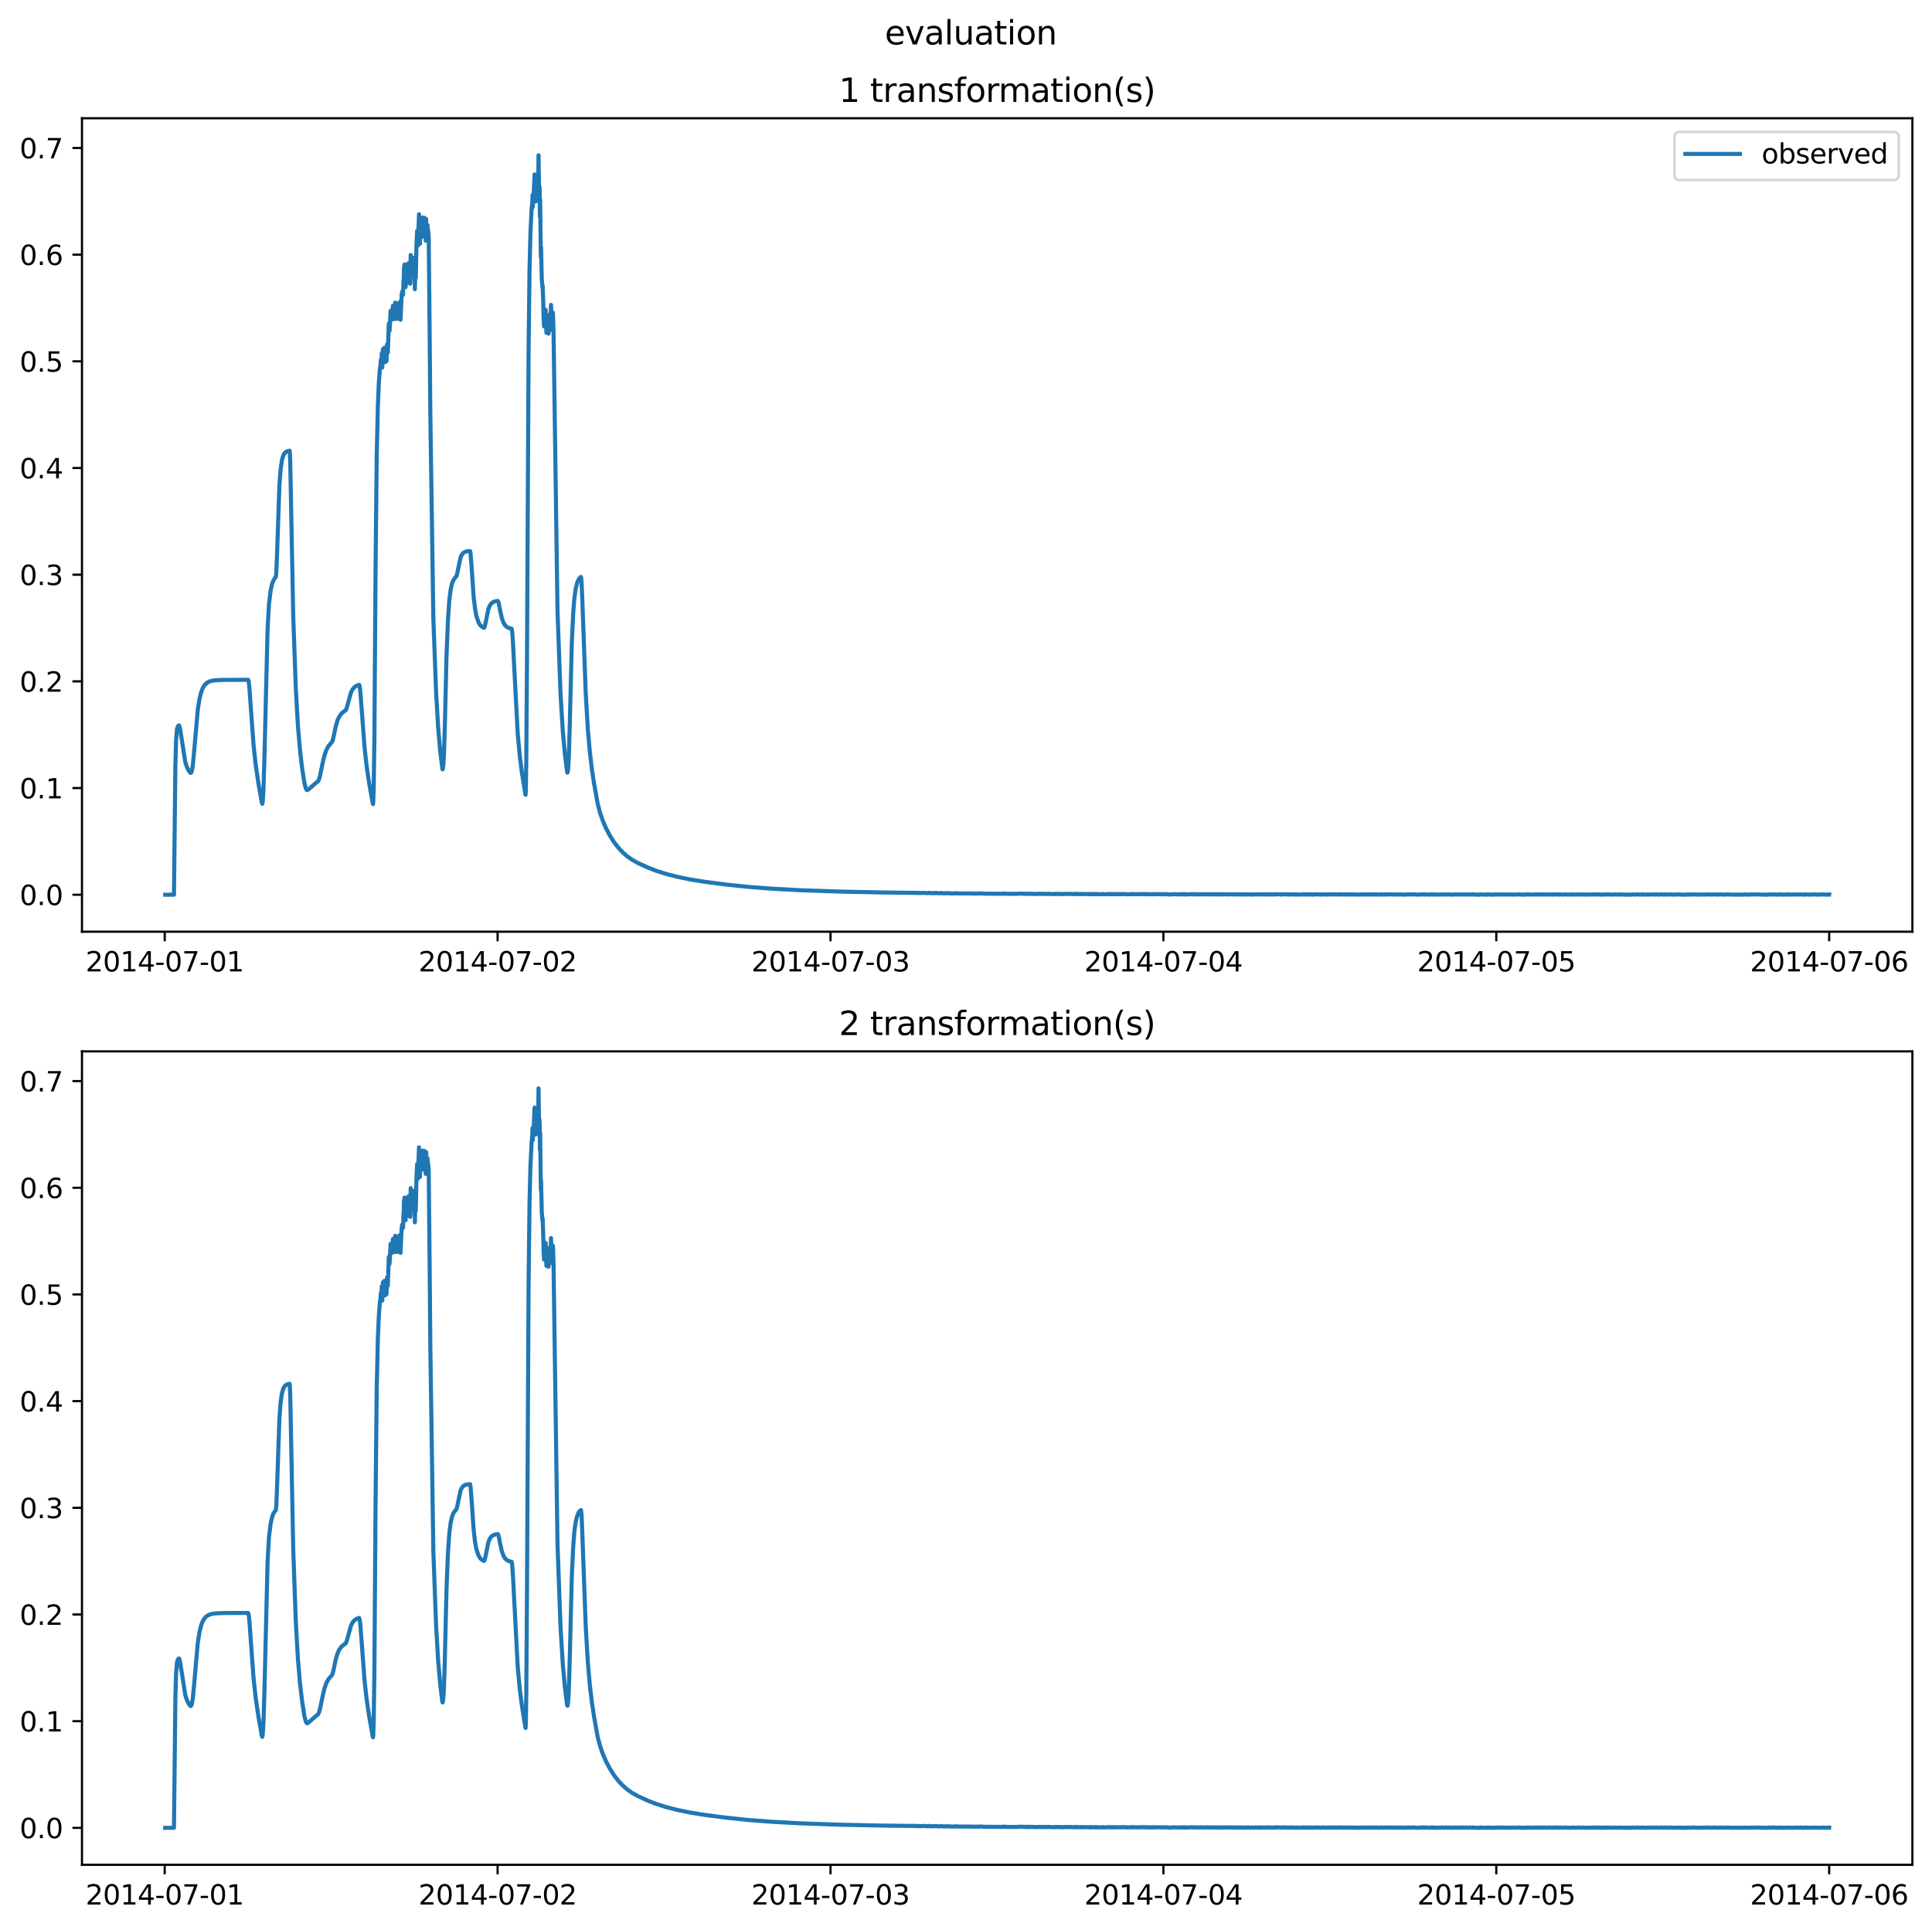 <?xml version="1.0" encoding="utf-8" standalone="no"?>
<!DOCTYPE svg PUBLIC "-//W3C//DTD SVG 1.1//EN"
  "http://www.w3.org/Graphics/SVG/1.1/DTD/svg11.dtd">
<svg xmlns:xlink="http://www.w3.org/1999/xlink" width="709.427pt" height="708.798pt" viewBox="0 0 709.427 708.798" xmlns="http://www.w3.org/2000/svg" version="1.1">
 <defs>
  <style type="text/css">*{stroke-linejoin: round; stroke-linecap: butt}</style>
 </defs>
 <g id="figure_1">
  <g id="patch_1">
   <path d="M 0 708.798 
L 709.427 708.798 
L 709.427 0 
L 0 0 
z
" style="fill: #ffffff"/>
  </g>
  <g id="axes_1">
   <g id="patch_2">
    <path d="M 30.103 342.2 
L 702.227 342.2 
L 702.227 43.44 
L 30.103 43.44 
z
" style="fill: #ffffff"/>
   </g>
   <g id="matplotlib.axis_1">
    <g id="xtick_1">
     <g id="line2d_1">
      <defs>
       <path id="m96cc05c0b9" d="M 0 0 
L 0 3.5 
" style="stroke: #000000; stroke-width: 0.8"/>
      </defs>
      <g>
       <use xlink:href="#m96cc05c0b9" x="60.484" y="342.2" style="stroke: #000000; stroke-width: 0.8"/>
      </g>
     </g>
     <g id="text_1">
      <!-- 2014-07-01 -->
      <g transform="translate(31.427 356.798) scale(0.1 -0.1)">
       <defs>
        <path id="DejaVuSans-32" d="M 1228 531 
L 3431 531 
L 3431 0 
L 469 0 
L 469 531 
Q 828 903 1448 1529 
Q 2069 2156 2228 2338 
Q 2531 2678 2651 2914 
Q 2772 3150 2772 3378 
Q 2772 3750 2511 3984 
Q 2250 4219 1831 4219 
Q 1534 4219 1204 4116 
Q 875 4013 500 3803 
L 500 4441 
Q 881 4594 1212 4672 
Q 1544 4750 1819 4750 
Q 2544 4750 2975 4387 
Q 3406 4025 3406 3419 
Q 3406 3131 3298 2873 
Q 3191 2616 2906 2266 
Q 2828 2175 2409 1742 
Q 1991 1309 1228 531 
z
" transform="scale(0.016)"/>
        <path id="DejaVuSans-30" d="M 2034 4250 
Q 1547 4250 1301 3770 
Q 1056 3291 1056 2328 
Q 1056 1369 1301 889 
Q 1547 409 2034 409 
Q 2525 409 2770 889 
Q 3016 1369 3016 2328 
Q 3016 3291 2770 3770 
Q 2525 4250 2034 4250 
z
M 2034 4750 
Q 2819 4750 3233 4129 
Q 3647 3509 3647 2328 
Q 3647 1150 3233 529 
Q 2819 -91 2034 -91 
Q 1250 -91 836 529 
Q 422 1150 422 2328 
Q 422 3509 836 4129 
Q 1250 4750 2034 4750 
z
" transform="scale(0.016)"/>
        <path id="DejaVuSans-31" d="M 794 531 
L 1825 531 
L 1825 4091 
L 703 3866 
L 703 4441 
L 1819 4666 
L 2450 4666 
L 2450 531 
L 3481 531 
L 3481 0 
L 794 0 
L 794 531 
z
" transform="scale(0.016)"/>
        <path id="DejaVuSans-34" d="M 2419 4116 
L 825 1625 
L 2419 1625 
L 2419 4116 
z
M 2253 4666 
L 3047 4666 
L 3047 1625 
L 3713 1625 
L 3713 1100 
L 3047 1100 
L 3047 0 
L 2419 0 
L 2419 1100 
L 313 1100 
L 313 1709 
L 2253 4666 
z
" transform="scale(0.016)"/>
        <path id="DejaVuSans-2d" d="M 313 2009 
L 1997 2009 
L 1997 1497 
L 313 1497 
L 313 2009 
z
" transform="scale(0.016)"/>
        <path id="DejaVuSans-37" d="M 525 4666 
L 3525 4666 
L 3525 4397 
L 1831 0 
L 1172 0 
L 2766 4134 
L 525 4134 
L 525 4666 
z
" transform="scale(0.016)"/>
       </defs>
       <use xlink:href="#DejaVuSans-32"/>
       <use xlink:href="#DejaVuSans-30" x="63.623"/>
       <use xlink:href="#DejaVuSans-31" x="127.246"/>
       <use xlink:href="#DejaVuSans-34" x="190.869"/>
       <use xlink:href="#DejaVuSans-2d" x="254.492"/>
       <use xlink:href="#DejaVuSans-30" x="290.576"/>
       <use xlink:href="#DejaVuSans-37" x="354.199"/>
       <use xlink:href="#DejaVuSans-2d" x="417.822"/>
       <use xlink:href="#DejaVuSans-30" x="453.906"/>
       <use xlink:href="#DejaVuSans-31" x="517.529"/>
      </g>
     </g>
    </g>
    <g id="xtick_2">
     <g id="line2d_2">
      <g>
       <use xlink:href="#m96cc05c0b9" x="182.723" y="342.2" style="stroke: #000000; stroke-width: 0.8"/>
      </g>
     </g>
     <g id="text_2">
      <!-- 2014-07-02 -->
      <g transform="translate(153.665 356.798) scale(0.1 -0.1)">
       <use xlink:href="#DejaVuSans-32"/>
       <use xlink:href="#DejaVuSans-30" x="63.623"/>
       <use xlink:href="#DejaVuSans-31" x="127.246"/>
       <use xlink:href="#DejaVuSans-34" x="190.869"/>
       <use xlink:href="#DejaVuSans-2d" x="254.492"/>
       <use xlink:href="#DejaVuSans-30" x="290.576"/>
       <use xlink:href="#DejaVuSans-37" x="354.199"/>
       <use xlink:href="#DejaVuSans-2d" x="417.822"/>
       <use xlink:href="#DejaVuSans-30" x="453.906"/>
       <use xlink:href="#DejaVuSans-32" x="517.529"/>
      </g>
     </g>
    </g>
    <g id="xtick_3">
     <g id="line2d_3">
      <g>
       <use xlink:href="#m96cc05c0b9" x="304.961" y="342.2" style="stroke: #000000; stroke-width: 0.8"/>
      </g>
     </g>
     <g id="text_3">
      <!-- 2014-07-03 -->
      <g transform="translate(275.903 356.798) scale(0.1 -0.1)">
       <defs>
        <path id="DejaVuSans-33" d="M 2597 2516 
Q 3050 2419 3304 2112 
Q 3559 1806 3559 1356 
Q 3559 666 3084 287 
Q 2609 -91 1734 -91 
Q 1441 -91 1130 -33 
Q 819 25 488 141 
L 488 750 
Q 750 597 1062 519 
Q 1375 441 1716 441 
Q 2309 441 2620 675 
Q 2931 909 2931 1356 
Q 2931 1769 2642 2001 
Q 2353 2234 1838 2234 
L 1294 2234 
L 1294 2753 
L 1863 2753 
Q 2328 2753 2575 2939 
Q 2822 3125 2822 3475 
Q 2822 3834 2567 4026 
Q 2313 4219 1838 4219 
Q 1578 4219 1281 4162 
Q 984 4106 628 3988 
L 628 4550 
Q 988 4650 1302 4700 
Q 1616 4750 1894 4750 
Q 2613 4750 3031 4423 
Q 3450 4097 3450 3541 
Q 3450 3153 3228 2886 
Q 3006 2619 2597 2516 
z
" transform="scale(0.016)"/>
       </defs>
       <use xlink:href="#DejaVuSans-32"/>
       <use xlink:href="#DejaVuSans-30" x="63.623"/>
       <use xlink:href="#DejaVuSans-31" x="127.246"/>
       <use xlink:href="#DejaVuSans-34" x="190.869"/>
       <use xlink:href="#DejaVuSans-2d" x="254.492"/>
       <use xlink:href="#DejaVuSans-30" x="290.576"/>
       <use xlink:href="#DejaVuSans-37" x="354.199"/>
       <use xlink:href="#DejaVuSans-2d" x="417.822"/>
       <use xlink:href="#DejaVuSans-30" x="453.906"/>
       <use xlink:href="#DejaVuSans-33" x="517.529"/>
      </g>
     </g>
    </g>
    <g id="xtick_4">
     <g id="line2d_4">
      <g>
       <use xlink:href="#m96cc05c0b9" x="427.199" y="342.2" style="stroke: #000000; stroke-width: 0.8"/>
      </g>
     </g>
     <g id="text_4">
      <!-- 2014-07-04 -->
      <g transform="translate(398.141 356.798) scale(0.1 -0.1)">
       <use xlink:href="#DejaVuSans-32"/>
       <use xlink:href="#DejaVuSans-30" x="63.623"/>
       <use xlink:href="#DejaVuSans-31" x="127.246"/>
       <use xlink:href="#DejaVuSans-34" x="190.869"/>
       <use xlink:href="#DejaVuSans-2d" x="254.492"/>
       <use xlink:href="#DejaVuSans-30" x="290.576"/>
       <use xlink:href="#DejaVuSans-37" x="354.199"/>
       <use xlink:href="#DejaVuSans-2d" x="417.822"/>
       <use xlink:href="#DejaVuSans-30" x="453.906"/>
       <use xlink:href="#DejaVuSans-34" x="517.529"/>
      </g>
     </g>
    </g>
    <g id="xtick_5">
     <g id="line2d_5">
      <g>
       <use xlink:href="#m96cc05c0b9" x="549.437" y="342.2" style="stroke: #000000; stroke-width: 0.8"/>
      </g>
     </g>
     <g id="text_5">
      <!-- 2014-07-05 -->
      <g transform="translate(520.38 356.798) scale(0.1 -0.1)">
       <defs>
        <path id="DejaVuSans-35" d="M 691 4666 
L 3169 4666 
L 3169 4134 
L 1269 4134 
L 1269 2991 
Q 1406 3038 1543 3061 
Q 1681 3084 1819 3084 
Q 2600 3084 3056 2656 
Q 3513 2228 3513 1497 
Q 3513 744 3044 326 
Q 2575 -91 1722 -91 
Q 1428 -91 1123 -41 
Q 819 9 494 109 
L 494 744 
Q 775 591 1075 516 
Q 1375 441 1709 441 
Q 2250 441 2565 725 
Q 2881 1009 2881 1497 
Q 2881 1984 2565 2268 
Q 2250 2553 1709 2553 
Q 1456 2553 1204 2497 
Q 953 2441 691 2322 
L 691 4666 
z
" transform="scale(0.016)"/>
       </defs>
       <use xlink:href="#DejaVuSans-32"/>
       <use xlink:href="#DejaVuSans-30" x="63.623"/>
       <use xlink:href="#DejaVuSans-31" x="127.246"/>
       <use xlink:href="#DejaVuSans-34" x="190.869"/>
       <use xlink:href="#DejaVuSans-2d" x="254.492"/>
       <use xlink:href="#DejaVuSans-30" x="290.576"/>
       <use xlink:href="#DejaVuSans-37" x="354.199"/>
       <use xlink:href="#DejaVuSans-2d" x="417.822"/>
       <use xlink:href="#DejaVuSans-30" x="453.906"/>
       <use xlink:href="#DejaVuSans-35" x="517.529"/>
      </g>
     </g>
    </g>
    <g id="xtick_6">
     <g id="line2d_6">
      <g>
       <use xlink:href="#m96cc05c0b9" x="671.676" y="342.2" style="stroke: #000000; stroke-width: 0.8"/>
      </g>
     </g>
     <g id="text_6">
      <!-- 2014-07-06 -->
      <g transform="translate(642.618 356.798) scale(0.1 -0.1)">
       <defs>
        <path id="DejaVuSans-36" d="M 2113 2584 
Q 1688 2584 1439 2293 
Q 1191 2003 1191 1497 
Q 1191 994 1439 701 
Q 1688 409 2113 409 
Q 2538 409 2786 701 
Q 3034 994 3034 1497 
Q 3034 2003 2786 2293 
Q 2538 2584 2113 2584 
z
M 3366 4563 
L 3366 3988 
Q 3128 4100 2886 4159 
Q 2644 4219 2406 4219 
Q 1781 4219 1451 3797 
Q 1122 3375 1075 2522 
Q 1259 2794 1537 2939 
Q 1816 3084 2150 3084 
Q 2853 3084 3261 2657 
Q 3669 2231 3669 1497 
Q 3669 778 3244 343 
Q 2819 -91 2113 -91 
Q 1303 -91 875 529 
Q 447 1150 447 2328 
Q 447 3434 972 4092 
Q 1497 4750 2381 4750 
Q 2619 4750 2861 4703 
Q 3103 4656 3366 4563 
z
" transform="scale(0.016)"/>
       </defs>
       <use xlink:href="#DejaVuSans-32"/>
       <use xlink:href="#DejaVuSans-30" x="63.623"/>
       <use xlink:href="#DejaVuSans-31" x="127.246"/>
       <use xlink:href="#DejaVuSans-34" x="190.869"/>
       <use xlink:href="#DejaVuSans-2d" x="254.492"/>
       <use xlink:href="#DejaVuSans-30" x="290.576"/>
       <use xlink:href="#DejaVuSans-37" x="354.199"/>
       <use xlink:href="#DejaVuSans-2d" x="417.822"/>
       <use xlink:href="#DejaVuSans-30" x="453.906"/>
       <use xlink:href="#DejaVuSans-36" x="517.529"/>
      </g>
     </g>
    </g>
   </g>
   <g id="matplotlib.axis_2">
    <g id="ytick_1">
     <g id="line2d_7">
      <defs>
       <path id="m7531e5e236" d="M 0 0 
L -3.5 0 
" style="stroke: #000000; stroke-width: 0.8"/>
      </defs>
      <g>
       <use xlink:href="#m7531e5e236" x="30.103" y="328.62" style="stroke: #000000; stroke-width: 0.8"/>
      </g>
     </g>
     <g id="text_7">
      <!-- 0.0 -->
      <g transform="translate(7.2 332.419) scale(0.1 -0.1)">
       <defs>
        <path id="DejaVuSans-2e" d="M 684 794 
L 1344 794 
L 1344 0 
L 684 0 
L 684 794 
z
" transform="scale(0.016)"/>
       </defs>
       <use xlink:href="#DejaVuSans-30"/>
       <use xlink:href="#DejaVuSans-2e" x="63.623"/>
       <use xlink:href="#DejaVuSans-30" x="95.41"/>
      </g>
     </g>
    </g>
    <g id="ytick_2">
     <g id="line2d_8">
      <g>
       <use xlink:href="#m7531e5e236" x="30.103" y="289.439" style="stroke: #000000; stroke-width: 0.8"/>
      </g>
     </g>
     <g id="text_8">
      <!-- 0.1 -->
      <g transform="translate(7.2 293.238) scale(0.1 -0.1)">
       <use xlink:href="#DejaVuSans-30"/>
       <use xlink:href="#DejaVuSans-2e" x="63.623"/>
       <use xlink:href="#DejaVuSans-31" x="95.41"/>
      </g>
     </g>
    </g>
    <g id="ytick_3">
     <g id="line2d_9">
      <g>
       <use xlink:href="#m7531e5e236" x="30.103" y="250.257" style="stroke: #000000; stroke-width: 0.8"/>
      </g>
     </g>
     <g id="text_9">
      <!-- 0.2 -->
      <g transform="translate(7.2 254.056) scale(0.1 -0.1)">
       <use xlink:href="#DejaVuSans-30"/>
       <use xlink:href="#DejaVuSans-2e" x="63.623"/>
       <use xlink:href="#DejaVuSans-32" x="95.41"/>
      </g>
     </g>
    </g>
    <g id="ytick_4">
     <g id="line2d_10">
      <g>
       <use xlink:href="#m7531e5e236" x="30.103" y="211.076" style="stroke: #000000; stroke-width: 0.8"/>
      </g>
     </g>
     <g id="text_10">
      <!-- 0.3 -->
      <g transform="translate(7.2 214.875) scale(0.1 -0.1)">
       <use xlink:href="#DejaVuSans-30"/>
       <use xlink:href="#DejaVuSans-2e" x="63.623"/>
       <use xlink:href="#DejaVuSans-33" x="95.41"/>
      </g>
     </g>
    </g>
    <g id="ytick_5">
     <g id="line2d_11">
      <g>
       <use xlink:href="#m7531e5e236" x="30.103" y="171.894" style="stroke: #000000; stroke-width: 0.8"/>
      </g>
     </g>
     <g id="text_11">
      <!-- 0.4 -->
      <g transform="translate(7.2 175.694) scale(0.1 -0.1)">
       <use xlink:href="#DejaVuSans-30"/>
       <use xlink:href="#DejaVuSans-2e" x="63.623"/>
       <use xlink:href="#DejaVuSans-34" x="95.41"/>
      </g>
     </g>
    </g>
    <g id="ytick_6">
     <g id="line2d_12">
      <g>
       <use xlink:href="#m7531e5e236" x="30.103" y="132.713" style="stroke: #000000; stroke-width: 0.8"/>
      </g>
     </g>
     <g id="text_12">
      <!-- 0.5 -->
      <g transform="translate(7.2 136.512) scale(0.1 -0.1)">
       <use xlink:href="#DejaVuSans-30"/>
       <use xlink:href="#DejaVuSans-2e" x="63.623"/>
       <use xlink:href="#DejaVuSans-35" x="95.41"/>
      </g>
     </g>
    </g>
    <g id="ytick_7">
     <g id="line2d_13">
      <g>
       <use xlink:href="#m7531e5e236" x="30.103" y="93.532" style="stroke: #000000; stroke-width: 0.8"/>
      </g>
     </g>
     <g id="text_13">
      <!-- 0.6 -->
      <g transform="translate(7.2 97.331) scale(0.1 -0.1)">
       <use xlink:href="#DejaVuSans-30"/>
       <use xlink:href="#DejaVuSans-2e" x="63.623"/>
       <use xlink:href="#DejaVuSans-36" x="95.41"/>
      </g>
     </g>
    </g>
    <g id="ytick_8">
     <g id="line2d_14">
      <g>
       <use xlink:href="#m7531e5e236" x="30.103" y="54.35" style="stroke: #000000; stroke-width: 0.8"/>
      </g>
     </g>
     <g id="text_14">
      <!-- 0.7 -->
      <g transform="translate(7.2 58.149) scale(0.1 -0.1)">
       <use xlink:href="#DejaVuSans-30"/>
       <use xlink:href="#DejaVuSans-2e" x="63.623"/>
       <use xlink:href="#DejaVuSans-37" x="95.41"/>
      </g>
     </g>
    </g>
   </g>
   <g id="line2d_15">
    <path d="M 60.654 328.62 
L 63.88 328.62 
L 64.05 313.011 
L 64.389 281.655 
L 64.644 271.978 
L 64.983 267.899 
L 65.238 266.957 
L 65.578 266.462 
L 65.747 266.433 
L 65.917 266.774 
L 66.172 267.968 
L 68.039 279.866 
L 68.634 281.701 
L 69.313 283.103 
L 69.907 283.861 
L 70.077 283.879 
L 70.247 283.705 
L 70.501 282.934 
L 70.756 281.449 
L 71.18 277.119 
L 72.623 260.662 
L 73.302 256.464 
L 73.897 254.157 
L 74.491 252.652 
L 75.17 251.566 
L 75.934 250.827 
L 76.783 250.351 
L 77.886 250.023 
L 79.414 249.822 
L 82.216 249.714 
L 91.044 249.688 
L 91.129 249.715 
L 91.299 250.262 
L 91.553 252.266 
L 92.063 259.335 
L 93.081 273.376 
L 93.845 280.579 
L 94.864 287.566 
L 96.137 294.785 
L 96.307 295.216 
L 96.477 294.361 
L 96.731 290.378 
L 97.071 279.339 
L 98.259 230.802 
L 98.769 221.877 
L 99.363 216.961 
L 99.872 214.611 
L 100.382 213.234 
L 100.891 212.403 
L 101.315 211.85 
L 101.485 209.674 
L 101.74 203.351 
L 102.589 178.53 
L 103.013 172.631 
L 103.522 169.061 
L 103.947 167.498 
L 104.371 166.623 
L 104.881 166.064 
L 105.475 165.735 
L 106.324 165.539 
L 106.409 165.802 
L 106.578 169.914 
L 106.918 187.28 
L 107.682 226.592 
L 108.616 252.809 
L 109.38 266.354 
L 110.144 275.396 
L 110.908 281.914 
L 111.757 287.43 
L 112.266 289.498 
L 112.605 290.125 
L 112.86 290.205 
L 113.2 290.006 
L 116.171 287.401 
L 116.765 286.976 
L 117.105 286.311 
L 117.529 284.83 
L 118.463 280.302 
L 119.142 277.442 
L 119.821 275.483 
L 120.5 274.184 
L 121.264 273.237 
L 121.943 272.467 
L 122.283 271.473 
L 122.792 269.113 
L 123.301 266.731 
L 123.98 264.441 
L 124.575 263.178 
L 125.339 262.13 
L 126.103 261.469 
L 127.036 260.75 
L 127.376 259.79 
L 128.904 254.263 
L 129.498 253.15 
L 130.177 252.364 
L 130.941 251.846 
L 131.79 251.527 
L 131.875 251.531 
L 132.045 252.002 
L 132.299 253.863 
L 132.724 259.308 
L 133.827 274.099 
L 134.591 281.126 
L 135.525 287.481 
L 136.883 295.123 
L 136.968 295.357 
L 137.053 294.66 
L 137.223 289.473 
L 137.478 271.295 
L 137.902 209.516 
L 138.326 167.343 
L 138.751 149.111 
L 139.09 140.895 
L 139.515 135.105 
L 139.6 135.224 
L 139.685 134.735 
L 139.854 132.099 
L 140.024 133.802 
L 140.194 129.645 
L 140.279 131.162 
L 140.364 134.958 
L 140.618 128.279 
L 140.873 133.19 
L 141.043 127.785 
L 141.128 128.082 
L 141.382 133.029 
L 141.637 127.569 
L 141.892 132.668 
L 141.977 131.531 
L 142.146 126.444 
L 142.231 126.869 
L 142.401 129.525 
L 142.571 124.831 
L 142.741 119.443 
L 142.825 118.782 
L 142.995 121.593 
L 143.08 121.002 
L 143.42 114.219 
L 143.505 114.076 
L 143.674 116.11 
L 143.759 117.517 
L 143.844 117.332 
L 143.929 116.925 
L 144.269 112.348 
L 144.523 114.97 
L 144.608 117.188 
L 144.693 115.794 
L 144.778 116.371 
L 145.117 111.147 
L 145.457 117.145 
L 145.881 111.636 
L 145.966 111.805 
L 146.221 117.015 
L 146.561 111.219 
L 146.645 113.319 
L 146.73 110.982 
L 146.9 114.242 
L 146.985 112.94 
L 147.07 117.448 
L 147.494 108.078 
L 147.579 108.907 
L 147.664 107.079 
L 147.749 107.98 
L 147.919 107.184 
L 148.004 108.177 
L 148.173 102.916 
L 148.258 102.695 
L 148.343 98.303 
L 148.428 98.888 
L 148.513 97.172 
L 148.598 99.357 
L 148.683 97.097 
L 148.937 105.446 
L 149.107 98.03 
L 149.192 99.026 
L 149.277 97.664 
L 149.362 99.306 
L 149.447 99.27 
L 149.532 99.081 
L 149.616 97.42 
L 149.701 98.445 
L 149.786 103.818 
L 150.041 96.589 
L 150.126 97.846 
L 150.211 97.599 
L 150.296 96.619 
L 150.465 99.856 
L 150.55 98.736 
L 150.635 104.214 
L 150.72 103.157 
L 150.805 93.647 
L 150.89 99.711 
L 151.06 94.314 
L 151.229 101.193 
L 151.314 96.848 
L 151.484 100.403 
L 151.654 98.038 
L 151.824 94.703 
L 151.908 96.001 
L 151.993 99.181 
L 152.078 97.427 
L 152.163 98.128 
L 152.248 96.034 
L 152.333 106.222 
L 152.503 99.617 
L 152.588 96.367 
L 152.672 102.004 
L 152.927 89.692 
L 153.182 84.767 
L 153.267 88.022 
L 153.352 87.992 
L 153.436 90.224 
L 153.606 85.357 
L 153.861 78.673 
L 154.031 87.878 
L 154.2 89.568 
L 154.285 80.891 
L 154.37 82.61 
L 154.54 81.606 
L 154.625 83.176 
L 154.71 87.093 
L 154.795 86.932 
L 154.88 85.746 
L 155.134 79.885 
L 155.219 80.095 
L 155.474 85.535 
L 155.644 86.4 
L 155.898 80.022 
L 156.153 87.192 
L 156.238 87.397 
L 156.323 88.425 
L 156.492 80.462 
L 156.577 84.616 
L 156.662 84.001 
L 156.832 84.182 
L 156.917 84.956 
L 157.002 82.721 
L 157.087 86.351 
L 157.171 84.356 
L 157.426 87.253 
L 157.766 122.324 
L 158.02 152.502 
L 159.124 227.149 
L 160.143 254.608 
L 160.907 267.45 
L 161.671 276.108 
L 162.435 282.356 
L 162.519 282.568 
L 162.604 282.41 
L 162.774 281.194 
L 163.029 277.004 
L 163.368 265.712 
L 163.963 240.786 
L 164.472 228.03 
L 164.981 220.471 
L 165.49 216.517 
L 166 214.299 
L 166.509 213.02 
L 167.103 212.18 
L 167.613 211.633 
L 167.867 210.671 
L 169.141 204.637 
L 169.65 203.622 
L 170.159 203.055 
L 170.838 202.668 
L 171.772 202.442 
L 172.621 202.423 
L 172.791 203.374 
L 173.13 207.623 
L 173.894 218.851 
L 174.404 223.387 
L 174.913 226.181 
L 175.677 228.508 
L 176.271 229.525 
L 176.865 230.121 
L 177.629 230.557 
L 177.799 230.519 
L 177.969 230.181 
L 178.309 228.754 
L 179.327 223.703 
L 179.836 222.454 
L 180.346 221.716 
L 180.94 221.222 
L 181.704 220.895 
L 182.723 220.706 
L 182.892 220.817 
L 183.147 221.573 
L 183.656 224.266 
L 184.251 226.919 
L 184.845 228.634 
L 185.439 229.63 
L 186.033 230.206 
L 186.797 230.616 
L 187.901 230.931 
L 188.071 231.918 
L 188.325 235.46 
L 190.108 269.479 
L 190.872 277.736 
L 191.636 283.713 
L 192.909 291.733 
L 192.994 291.931 
L 193.079 290.312 
L 193.249 279.799 
L 193.503 243.211 
L 194.098 128.336 
L 194.437 99.243 
L 194.777 85.478 
L 195.201 76.868 
L 195.456 74.335 
L 195.541 71.632 
L 195.626 76.084 
L 195.795 72.922 
L 195.88 73.151 
L 196.305 64.069 
L 196.39 64.104 
L 196.644 73.926 
L 196.729 73.98 
L 196.984 67.824 
L 197.154 67.747 
L 197.323 70.91 
L 197.408 71.922 
L 197.663 64.872 
L 197.748 57.02 
L 197.918 69.006 
L 198.002 69.304 
L 198.087 68.527 
L 198.172 69.965 
L 198.257 79.641 
L 198.342 73.325 
L 198.597 94.416 
L 198.682 90.924 
L 198.936 102.39 
L 199.191 105.726 
L 199.276 104.953 
L 199.446 110.068 
L 199.615 117.122 
L 199.785 119.896 
L 199.87 118.852 
L 200.125 113.653 
L 200.21 117.814 
L 200.379 113.86 
L 200.464 120.318 
L 200.549 119.001 
L 200.634 122.207 
L 200.719 115.967 
L 200.804 117.005 
L 200.889 115.581 
L 201.058 116.5 
L 201.228 122.438 
L 201.313 121.556 
L 201.398 122.54 
L 201.653 117.178 
L 201.738 117.473 
L 201.822 121.127 
L 201.907 118.824 
L 201.992 121.219 
L 202.332 111.989 
L 202.502 116.488 
L 202.586 116.132 
L 202.671 120.752 
L 202.756 120.054 
L 202.841 119.758 
L 203.011 114.815 
L 203.096 116.124 
L 203.265 122.437 
L 204.709 224.189 
L 205.812 254.67 
L 206.661 268.578 
L 207.425 276.945 
L 208.274 283.661 
L 208.359 283.794 
L 208.444 283.629 
L 208.613 282.405 
L 208.868 278.136 
L 209.208 266.722 
L 209.972 236.051 
L 210.481 225.219 
L 210.905 219.793 
L 211.415 216.156 
L 211.924 214.095 
L 212.433 212.907 
L 212.943 212.204 
L 213.282 211.9 
L 213.367 211.957 
L 213.537 213.666 
L 213.792 219.406 
L 215.065 254.383 
L 215.829 267.503 
L 216.593 276.284 
L 217.357 282.622 
L 218.121 287.69 
L 219.479 295.262 
L 220.328 298.476 
L 221.262 301.215 
L 222.535 304.211 
L 223.893 306.797 
L 225.336 309.106 
L 226.949 311.227 
L 228.647 313.056 
L 230.26 314.471 
L 232.042 315.731 
L 234.165 316.927 
L 237.9 318.646 
L 241.125 319.89 
L 244.606 320.988 
L 248.765 322.052 
L 253.349 322.992 
L 258.782 323.875 
L 266.677 324.891 
L 274.826 325.74 
L 283.145 326.382 
L 293.671 326.955 
L 308.441 327.463 
L 323.551 327.78 
L 335.775 327.934 
L 335.86 327.856 
L 336.03 327.956 
L 336.964 327.97 
L 337.048 327.886 
L 337.303 327.989 
L 338.067 327.994 
L 339.68 327.928 
L 339.85 328.003 
L 340.868 328.025 
L 341.123 327.894 
L 341.378 328.022 
L 342.566 328.034 
L 342.651 327.954 
L 342.906 328.052 
L 343.585 327.968 
L 343.755 328.054 
L 344.094 327.953 
L 344.349 328.039 
L 344.773 328.068 
L 345.622 328.032 
L 345.707 327.948 
L 345.877 328.071 
L 346.047 328.037 
L 346.216 328.068 
L 346.386 328.056 
L 346.726 328.088 
L 347.575 328.079 
L 347.659 327.978 
L 347.829 327.993 
L 348.508 328.106 
L 350.885 328.14 
L 350.97 328.017 
L 351.055 328.086 
L 351.394 328.102 
L 351.819 328.142 
L 356.488 328.15 
L 356.742 328.19 
L 356.912 328.12 
L 357.167 328.188 
L 358.78 328.17 
L 358.949 328.18 
L 359.459 328.208 
L 359.968 328.111 
L 360.138 328.14 
L 361.581 328.226 
L 367.438 328.262 
L 368.372 328.271 
L 368.457 328.141 
L 368.542 328.207 
L 368.712 328.187 
L 369.476 328.272 
L 372.616 328.288 
L 373.041 328.3 
L 373.296 328.286 
L 374.229 328.202 
L 374.399 328.191 
L 375.842 328.266 
L 376.012 328.205 
L 376.267 328.294 
L 376.436 328.274 
L 376.861 328.278 
L 377.031 328.261 
L 377.285 328.345 
L 377.455 328.27 
L 377.625 328.197 
L 377.879 328.327 
L 378.049 328.263 
L 378.389 328.313 
L 378.559 328.241 
L 378.898 328.337 
L 378.983 328.338 
L 379.153 328.27 
L 379.323 328.326 
L 379.492 328.28 
L 379.832 328.353 
L 380.766 328.304 
L 381.02 328.357 
L 381.19 328.264 
L 382.548 328.329 
L 382.718 328.263 
L 382.973 328.333 
L 383.227 328.287 
L 383.567 328.342 
L 383.737 328.261 
L 384.161 328.384 
L 384.331 328.34 
L 385.18 328.261 
L 385.519 328.357 
L 387.132 328.354 
L 387.472 328.391 
L 387.642 328.262 
L 387.896 328.376 
L 388.151 328.293 
L 388.321 328.31 
L 388.49 328.354 
L 388.66 328.29 
L 388.83 328.312 
L 389 328.296 
L 389.17 328.378 
L 389.339 328.294 
L 389.594 328.413 
L 389.764 328.366 
L 389.849 328.413 
L 390.018 328.336 
L 390.273 328.318 
L 390.528 328.4 
L 390.867 328.282 
L 391.207 328.377 
L 391.377 328.308 
L 391.631 328.322 
L 392.056 328.298 
L 392.141 328.342 
L 392.31 328.269 
L 392.565 328.351 
L 392.735 328.314 
L 392.989 328.32 
L 393.414 328.308 
L 393.838 328.405 
L 394.263 328.353 
L 394.517 328.381 
L 394.687 328.268 
L 395.027 328.401 
L 395.197 328.306 
L 395.536 328.425 
L 395.706 328.339 
L 395.876 328.351 
L 396.045 328.329 
L 396.3 328.423 
L 396.47 328.349 
L 396.64 328.374 
L 396.809 328.331 
L 396.979 328.403 
L 397.149 328.309 
L 397.573 328.422 
L 397.743 328.333 
L 398.677 328.388 
L 398.847 328.4 
L 399.016 328.349 
L 399.271 328.364 
L 399.441 328.367 
L 399.611 328.324 
L 399.95 328.427 
L 400.375 328.466 
L 400.629 328.293 
L 401.054 328.422 
L 401.648 328.432 
L 401.818 328.329 
L 402.157 328.454 
L 402.327 328.359 
L 402.582 328.449 
L 402.752 328.354 
L 403.006 328.446 
L 403.176 328.356 
L 403.6 328.456 
L 404.364 328.432 
L 404.534 328.378 
L 404.789 328.438 
L 404.959 328.361 
L 405.468 328.46 
L 406.741 328.419 
L 406.911 328.353 
L 407.081 328.37 
L 407.251 328.346 
L 407.505 328.441 
L 407.675 328.337 
L 408.015 328.453 
L 408.184 328.38 
L 408.439 328.416 
L 408.694 328.347 
L 408.948 328.459 
L 409.118 328.343 
L 409.458 328.454 
L 409.627 328.355 
L 410.137 328.471 
L 410.476 328.398 
L 410.646 328.372 
L 410.986 328.391 
L 411.155 328.386 
L 411.41 328.438 
L 411.58 328.345 
L 412.004 328.435 
L 412.174 328.365 
L 412.429 328.363 
L 412.599 328.372 
L 412.768 328.422 
L 412.938 328.355 
L 413.278 328.407 
L 413.447 328.383 
L 414.042 328.495 
L 414.466 328.429 
L 414.721 328.454 
L 414.89 328.402 
L 415.145 328.411 
L 415.315 328.376 
L 415.57 328.461 
L 415.739 328.353 
L 415.994 328.421 
L 416.164 328.364 
L 416.588 328.43 
L 416.758 328.397 
L 417.098 328.422 
L 417.267 328.396 
L 417.692 328.477 
L 418.116 328.396 
L 418.371 328.437 
L 418.541 328.367 
L 418.88 328.43 
L 419.05 328.383 
L 419.474 328.425 
L 419.644 328.372 
L 419.984 328.398 
L 420.154 328.379 
L 420.493 328.467 
L 420.663 328.357 
L 421.087 328.491 
L 421.257 328.383 
L 421.512 328.423 
L 421.681 328.374 
L 422.106 328.442 
L 422.276 328.402 
L 422.7 328.51 
L 422.955 328.402 
L 423.294 328.493 
L 423.464 328.367 
L 423.804 328.441 
L 423.973 328.371 
L 424.398 328.47 
L 424.568 328.398 
L 425.077 328.466 
L 425.247 328.39 
L 425.586 328.42 
L 425.756 328.39 
L 426.096 328.397 
L 426.35 328.438 
L 426.605 328.501 
L 426.775 328.399 
L 427.199 328.462 
L 427.369 328.404 
L 427.709 328.424 
L 427.878 328.414 
L 428.303 328.517 
L 428.472 328.401 
L 429.152 328.529 
L 430.085 328.509 
L 430.425 328.447 
L 430.764 328.443 
L 430.934 328.399 
L 431.359 328.455 
L 431.528 328.419 
L 432.038 328.497 
L 432.972 328.463 
L 433.226 328.514 
L 433.396 328.407 
L 433.905 328.528 
L 434.075 328.415 
L 434.415 328.503 
L 434.584 328.393 
L 435.094 328.54 
L 435.264 328.405 
L 435.858 328.533 
L 436.282 328.474 
L 436.707 328.48 
L 436.876 328.446 
L 437.216 328.428 
L 437.386 328.412 
L 437.81 328.492 
L 437.98 328.386 
L 438.489 328.511 
L 438.659 328.403 
L 439.168 328.524 
L 439.338 328.406 
L 439.763 328.499 
L 439.932 328.41 
L 440.611 328.537 
L 440.781 328.471 
L 440.951 328.445 
L 441.375 328.448 
L 441.545 328.431 
L 442.139 328.548 
L 442.394 328.43 
L 442.819 328.454 
L 442.988 328.421 
L 443.328 328.507 
L 443.498 328.398 
L 444.007 328.518 
L 444.177 328.426 
L 444.601 328.521 
L 444.771 328.421 
L 445.365 328.545 
L 445.535 328.434 
L 445.959 328.455 
L 446.214 328.469 
L 446.384 328.506 
L 446.554 328.403 
L 447.148 328.539 
L 447.402 328.447 
L 447.827 328.534 
L 447.997 328.419 
L 448.506 328.53 
L 448.676 328.416 
L 449.185 328.55 
L 449.355 328.445 
L 449.694 328.49 
L 449.864 328.423 
L 450.374 328.489 
L 450.543 328.433 
L 451.222 328.559 
L 451.392 328.444 
L 451.817 328.502 
L 451.986 328.429 
L 452.665 328.558 
L 452.835 328.442 
L 453.26 328.516 
L 453.429 328.426 
L 454.109 328.557 
L 454.278 328.433 
L 454.957 328.541 
L 455.127 328.445 
L 455.721 328.548 
L 455.891 328.44 
L 456.655 328.569 
L 456.91 328.463 
L 457.504 328.586 
L 457.674 328.459 
L 458.268 328.5 
L 458.438 328.458 
L 459.287 328.577 
L 459.456 328.457 
L 460.305 328.586 
L 460.815 328.505 
L 461.069 328.441 
L 461.324 328.471 
L 462.003 328.555 
L 462.173 328.455 
L 462.597 328.535 
L 462.767 328.431 
L 463.531 328.566 
L 463.871 328.483 
L 464.465 328.568 
L 464.635 328.431 
L 465.144 328.539 
L 465.314 328.428 
L 466.078 328.553 
L 466.248 328.418 
L 467.096 328.582 
L 467.606 328.478 
L 467.86 328.526 
L 468.03 328.412 
L 468.539 328.53 
L 468.709 328.435 
L 469.134 328.483 
L 469.303 328.431 
L 469.813 328.47 
L 469.983 328.453 
L 470.407 328.59 
L 470.577 328.436 
L 471.086 328.541 
L 471.256 328.428 
L 471.765 328.492 
L 471.935 328.435 
L 472.614 328.559 
L 472.784 328.447 
L 473.633 328.575 
L 473.887 328.457 
L 474.567 328.539 
L 474.736 328.457 
L 475.67 328.581 
L 475.84 328.589 
L 476.01 328.473 
L 477.028 328.588 
L 477.622 328.536 
L 477.792 328.484 
L 478.302 328.545 
L 478.471 328.439 
L 479.066 328.551 
L 479.235 328.44 
L 479.999 328.592 
L 480.169 328.457 
L 480.933 328.573 
L 481.103 328.458 
L 482.037 328.584 
L 482.291 328.595 
L 482.461 328.473 
L 482.97 328.481 
L 483.14 328.455 
L 483.904 328.541 
L 484.074 328.451 
L 485.008 328.581 
L 485.262 328.464 
L 485.857 328.546 
L 486.026 328.454 
L 486.96 328.582 
L 487.215 328.591 
L 487.385 328.47 
L 488.064 328.554 
L 488.233 328.46 
L 488.913 328.568 
L 489.082 328.465 
L 489.677 328.525 
L 489.846 328.448 
L 490.44 328.529 
L 490.78 328.545 
L 491.035 328.493 
L 491.204 328.461 
L 491.714 328.551 
L 491.884 328.433 
L 492.563 328.558 
L 492.817 328.461 
L 493.496 328.587 
L 493.666 328.535 
L 493.921 328.461 
L 494.176 328.486 
L 495.024 328.577 
L 495.194 328.465 
L 496.043 328.58 
L 496.213 328.454 
L 497.062 328.577 
L 497.232 328.579 
L 497.401 328.458 
L 498.335 328.58 
L 499.354 328.562 
L 499.523 328.501 
L 500.457 328.565 
L 500.542 328.572 
L 500.712 328.446 
L 501.476 328.57 
L 501.815 328.484 
L 502.495 328.571 
L 502.664 328.454 
L 503.343 328.565 
L 503.513 328.449 
L 504.277 328.571 
L 504.532 328.47 
L 505.296 328.573 
L 505.466 328.464 
L 506.23 328.575 
L 506.484 328.543 
L 506.909 328.579 
L 507.078 328.453 
L 508.012 328.581 
L 508.182 328.591 
L 508.352 328.468 
L 509.031 328.57 
L 509.201 328.529 
L 509.54 328.525 
L 509.71 328.472 
L 510.389 328.526 
L 510.559 328.467 
L 511.493 328.582 
L 511.662 328.486 
L 511.917 328.495 
L 512.851 328.583 
L 513.021 328.46 
L 513.869 328.578 
L 514.124 328.58 
L 514.294 328.47 
L 515.228 328.582 
L 516.161 328.588 
L 516.331 328.48 
L 516.925 328.551 
L 517.095 328.456 
L 517.944 328.579 
L 518.114 328.525 
L 518.284 328.474 
L 518.963 328.511 
L 519.133 328.467 
L 520.066 328.582 
L 521.425 328.582 
L 521.594 328.461 
L 522.273 328.568 
L 522.443 328.452 
L 523.292 328.576 
L 523.462 328.449 
L 524.311 328.575 
L 525.244 328.593 
L 525.414 328.464 
L 526.178 328.575 
L 526.348 328.46 
L 527.197 328.578 
L 529.234 328.554 
L 529.404 328.464 
L 530.253 328.58 
L 530.677 328.571 
L 530.847 328.466 
L 531.526 328.564 
L 531.696 328.453 
L 532.63 328.607 
L 532.969 328.564 
L 533.903 328.567 
L 534.243 328.497 
L 534.412 328.473 
L 535.176 328.581 
L 535.431 328.555 
L 535.855 328.516 
L 536.025 328.469 
L 536.789 328.559 
L 536.959 328.468 
L 537.893 328.581 
L 538.147 328.477 
L 539.081 328.582 
L 539.59 328.543 
L 539.76 328.471 
L 540.694 328.581 
L 540.864 328.458 
L 541.798 328.581 
L 543.41 328.601 
L 543.58 328.465 
L 544.514 328.581 
L 546.127 328.588 
L 546.297 328.457 
L 547.23 328.581 
L 548.928 328.59 
L 549.183 328.48 
L 550.117 328.583 
L 550.286 328.585 
L 550.456 328.461 
L 551.39 328.581 
L 551.814 328.487 
L 552.069 328.498 
L 552.918 328.552 
L 553.512 328.525 
L 554.7 328.591 
L 554.87 328.509 
L 555.04 328.478 
L 555.974 328.582 
L 557.502 328.502 
L 557.672 328.479 
L 558.605 328.584 
L 560.133 328.587 
L 560.303 328.456 
L 561.237 328.581 
L 561.322 328.567 
L 561.491 328.462 
L 562.425 328.581 
L 563.868 328.529 
L 564.038 328.475 
L 564.717 328.567 
L 564.887 328.469 
L 565.821 328.581 
L 565.991 328.516 
L 566.16 328.474 
L 567.009 328.578 
L 567.179 328.47 
L 568.113 328.582 
L 568.877 328.506 
L 569.131 328.504 
L 570.235 328.586 
L 570.32 328.587 
L 570.49 328.46 
L 571.169 328.568 
L 571.338 328.456 
L 572.272 328.58 
L 572.527 328.583 
L 572.697 328.469 
L 573.63 328.581 
L 574.819 328.483 
L 575.243 328.536 
L 576.432 328.582 
L 577.365 328.535 
L 577.535 328.473 
L 578.469 328.582 
L 579.403 328.531 
L 579.573 328.481 
L 580.506 328.582 
L 580.931 328.52 
L 581.101 328.479 
L 582.034 328.582 
L 585.515 328.51 
L 585.684 328.481 
L 586.618 328.582 
L 586.788 328.583 
L 586.958 328.457 
L 587.807 328.576 
L 588.91 328.589 
L 589.08 328.462 
L 589.929 328.577 
L 590.184 328.53 
L 590.353 328.468 
L 591.287 328.582 
L 592.9 328.517 
L 593.155 328.509 
L 594.258 328.586 
L 594.598 328.542 
L 594.767 328.484 
L 595.786 328.583 
L 599.012 328.592 
L 599.182 328.476 
L 600.115 328.582 
L 600.879 328.486 
L 601.134 328.497 
L 602.153 328.581 
L 602.747 328.579 
L 602.917 328.473 
L 603.85 328.582 
L 606.652 328.533 
L 606.822 328.486 
L 607.84 328.579 
L 608.01 328.467 
L 608.944 328.581 
L 609.793 328.506 
L 609.962 328.48 
L 610.981 328.583 
L 611.151 328.581 
L 611.321 328.473 
L 612.254 328.581 
L 613.188 328.502 
L 613.358 328.477 
L 614.292 328.581 
L 616.159 328.542 
L 616.329 328.479 
L 617.263 328.581 
L 619.385 328.599 
L 619.555 328.472 
L 620.488 328.581 
L 621.847 328.49 
L 622.101 328.499 
L 623.12 328.581 
L 627.195 328.514 
L 627.364 328.489 
L 628.298 328.582 
L 629.402 328.496 
L 629.656 328.506 
L 630.675 328.584 
L 631.694 328.502 
L 631.948 328.507 
L 633.052 328.584 
L 634.495 328.494 
L 634.75 328.505 
L 635.768 328.583 
L 640.182 328.577 
L 640.352 328.471 
L 641.286 328.581 
L 645.785 328.503 
L 646.04 328.508 
L 647.058 328.581 
L 649.265 328.588 
L 649.435 328.462 
L 650.369 328.581 
L 651.048 328.499 
L 651.303 328.508 
L 652.321 328.585 
L 653.17 328.594 
L 653.34 328.467 
L 654.274 328.581 
L 656.481 328.568 
L 656.651 328.481 
L 657.669 328.583 
L 659.197 328.545 
L 659.367 328.484 
L 660.386 328.583 
L 660.725 328.509 
L 660.98 328.505 
L 661.998 328.582 
L 662.762 328.585 
L 662.932 328.462 
L 663.866 328.581 
L 666.158 328.545 
L 666.328 328.48 
L 667.262 328.582 
L 669.214 328.549 
L 669.384 328.481 
L 670.317 328.582 
L 671.251 328.589 
L 671.421 328.461 
L 671.676 328.517 
L 671.676 328.517 
" clip-path="url(#p3938fa19b5)" style="fill: none; stroke: #1f77b4; stroke-width: 1.5; stroke-linecap: square"/>
   </g>
   <g id="patch_3">
    <path d="M 30.103 342.2 
L 30.103 43.44 
" style="fill: none; stroke: #000000; stroke-width: 0.8; stroke-linejoin: miter; stroke-linecap: square"/>
   </g>
   <g id="patch_4">
    <path d="M 702.227 342.2 
L 702.227 43.44 
" style="fill: none; stroke: #000000; stroke-width: 0.8; stroke-linejoin: miter; stroke-linecap: square"/>
   </g>
   <g id="patch_5">
    <path d="M 30.103 342.2 
L 702.227 342.2 
" style="fill: none; stroke: #000000; stroke-width: 0.8; stroke-linejoin: miter; stroke-linecap: square"/>
   </g>
   <g id="patch_6">
    <path d="M 30.103 43.44 
L 702.227 43.44 
" style="fill: none; stroke: #000000; stroke-width: 0.8; stroke-linejoin: miter; stroke-linecap: square"/>
   </g>
   <g id="text_15">
    <!-- 1 transformation(s) -->
    <g transform="translate(308.05 37.44) scale(0.12 -0.12)">
     <defs>
      <path id="DejaVuSans-20" transform="scale(0.016)"/>
      <path id="DejaVuSans-74" d="M 1172 4494 
L 1172 3500 
L 2356 3500 
L 2356 3053 
L 1172 3053 
L 1172 1153 
Q 1172 725 1289 603 
Q 1406 481 1766 481 
L 2356 481 
L 2356 0 
L 1766 0 
Q 1100 0 847 248 
Q 594 497 594 1153 
L 594 3053 
L 172 3053 
L 172 3500 
L 594 3500 
L 594 4494 
L 1172 4494 
z
" transform="scale(0.016)"/>
      <path id="DejaVuSans-72" d="M 2631 2963 
Q 2534 3019 2420 3045 
Q 2306 3072 2169 3072 
Q 1681 3072 1420 2755 
Q 1159 2438 1159 1844 
L 1159 0 
L 581 0 
L 581 3500 
L 1159 3500 
L 1159 2956 
Q 1341 3275 1631 3429 
Q 1922 3584 2338 3584 
Q 2397 3584 2469 3576 
Q 2541 3569 2628 3553 
L 2631 2963 
z
" transform="scale(0.016)"/>
      <path id="DejaVuSans-61" d="M 2194 1759 
Q 1497 1759 1228 1600 
Q 959 1441 959 1056 
Q 959 750 1161 570 
Q 1363 391 1709 391 
Q 2188 391 2477 730 
Q 2766 1069 2766 1631 
L 2766 1759 
L 2194 1759 
z
M 3341 1997 
L 3341 0 
L 2766 0 
L 2766 531 
Q 2569 213 2275 61 
Q 1981 -91 1556 -91 
Q 1019 -91 701 211 
Q 384 513 384 1019 
Q 384 1609 779 1909 
Q 1175 2209 1959 2209 
L 2766 2209 
L 2766 2266 
Q 2766 2663 2505 2880 
Q 2244 3097 1772 3097 
Q 1472 3097 1187 3025 
Q 903 2953 641 2809 
L 641 3341 
Q 956 3463 1253 3523 
Q 1550 3584 1831 3584 
Q 2591 3584 2966 3190 
Q 3341 2797 3341 1997 
z
" transform="scale(0.016)"/>
      <path id="DejaVuSans-6e" d="M 3513 2113 
L 3513 0 
L 2938 0 
L 2938 2094 
Q 2938 2591 2744 2837 
Q 2550 3084 2163 3084 
Q 1697 3084 1428 2787 
Q 1159 2491 1159 1978 
L 1159 0 
L 581 0 
L 581 3500 
L 1159 3500 
L 1159 2956 
Q 1366 3272 1645 3428 
Q 1925 3584 2291 3584 
Q 2894 3584 3203 3211 
Q 3513 2838 3513 2113 
z
" transform="scale(0.016)"/>
      <path id="DejaVuSans-73" d="M 2834 3397 
L 2834 2853 
Q 2591 2978 2328 3040 
Q 2066 3103 1784 3103 
Q 1356 3103 1142 2972 
Q 928 2841 928 2578 
Q 928 2378 1081 2264 
Q 1234 2150 1697 2047 
L 1894 2003 
Q 2506 1872 2764 1633 
Q 3022 1394 3022 966 
Q 3022 478 2636 193 
Q 2250 -91 1575 -91 
Q 1294 -91 989 -36 
Q 684 19 347 128 
L 347 722 
Q 666 556 975 473 
Q 1284 391 1588 391 
Q 1994 391 2212 530 
Q 2431 669 2431 922 
Q 2431 1156 2273 1281 
Q 2116 1406 1581 1522 
L 1381 1569 
Q 847 1681 609 1914 
Q 372 2147 372 2553 
Q 372 3047 722 3315 
Q 1072 3584 1716 3584 
Q 2034 3584 2315 3537 
Q 2597 3491 2834 3397 
z
" transform="scale(0.016)"/>
      <path id="DejaVuSans-66" d="M 2375 4863 
L 2375 4384 
L 1825 4384 
Q 1516 4384 1395 4259 
Q 1275 4134 1275 3809 
L 1275 3500 
L 2222 3500 
L 2222 3053 
L 1275 3053 
L 1275 0 
L 697 0 
L 697 3053 
L 147 3053 
L 147 3500 
L 697 3500 
L 697 3744 
Q 697 4328 969 4595 
Q 1241 4863 1831 4863 
L 2375 4863 
z
" transform="scale(0.016)"/>
      <path id="DejaVuSans-6f" d="M 1959 3097 
Q 1497 3097 1228 2736 
Q 959 2375 959 1747 
Q 959 1119 1226 758 
Q 1494 397 1959 397 
Q 2419 397 2687 759 
Q 2956 1122 2956 1747 
Q 2956 2369 2687 2733 
Q 2419 3097 1959 3097 
z
M 1959 3584 
Q 2709 3584 3137 3096 
Q 3566 2609 3566 1747 
Q 3566 888 3137 398 
Q 2709 -91 1959 -91 
Q 1206 -91 779 398 
Q 353 888 353 1747 
Q 353 2609 779 3096 
Q 1206 3584 1959 3584 
z
" transform="scale(0.016)"/>
      <path id="DejaVuSans-6d" d="M 3328 2828 
Q 3544 3216 3844 3400 
Q 4144 3584 4550 3584 
Q 5097 3584 5394 3201 
Q 5691 2819 5691 2113 
L 5691 0 
L 5113 0 
L 5113 2094 
Q 5113 2597 4934 2840 
Q 4756 3084 4391 3084 
Q 3944 3084 3684 2787 
Q 3425 2491 3425 1978 
L 3425 0 
L 2847 0 
L 2847 2094 
Q 2847 2600 2669 2842 
Q 2491 3084 2119 3084 
Q 1678 3084 1418 2786 
Q 1159 2488 1159 1978 
L 1159 0 
L 581 0 
L 581 3500 
L 1159 3500 
L 1159 2956 
Q 1356 3278 1631 3431 
Q 1906 3584 2284 3584 
Q 2666 3584 2933 3390 
Q 3200 3197 3328 2828 
z
" transform="scale(0.016)"/>
      <path id="DejaVuSans-69" d="M 603 3500 
L 1178 3500 
L 1178 0 
L 603 0 
L 603 3500 
z
M 603 4863 
L 1178 4863 
L 1178 4134 
L 603 4134 
L 603 4863 
z
" transform="scale(0.016)"/>
      <path id="DejaVuSans-28" d="M 1984 4856 
Q 1566 4138 1362 3434 
Q 1159 2731 1159 2009 
Q 1159 1288 1364 580 
Q 1569 -128 1984 -844 
L 1484 -844 
Q 1016 -109 783 600 
Q 550 1309 550 2009 
Q 550 2706 781 3412 
Q 1013 4119 1484 4856 
L 1984 4856 
z
" transform="scale(0.016)"/>
      <path id="DejaVuSans-29" d="M 513 4856 
L 1013 4856 
Q 1481 4119 1714 3412 
Q 1947 2706 1947 2009 
Q 1947 1309 1714 600 
Q 1481 -109 1013 -844 
L 513 -844 
Q 928 -128 1133 580 
Q 1338 1288 1338 2009 
Q 1338 2731 1133 3434 
Q 928 4138 513 4856 
z
" transform="scale(0.016)"/>
     </defs>
     <use xlink:href="#DejaVuSans-31"/>
     <use xlink:href="#DejaVuSans-20" x="63.623"/>
     <use xlink:href="#DejaVuSans-74" x="95.41"/>
     <use xlink:href="#DejaVuSans-72" x="134.619"/>
     <use xlink:href="#DejaVuSans-61" x="175.732"/>
     <use xlink:href="#DejaVuSans-6e" x="237.012"/>
     <use xlink:href="#DejaVuSans-73" x="300.391"/>
     <use xlink:href="#DejaVuSans-66" x="352.49"/>
     <use xlink:href="#DejaVuSans-6f" x="387.695"/>
     <use xlink:href="#DejaVuSans-72" x="448.877"/>
     <use xlink:href="#DejaVuSans-6d" x="488.24"/>
     <use xlink:href="#DejaVuSans-61" x="585.652"/>
     <use xlink:href="#DejaVuSans-74" x="646.932"/>
     <use xlink:href="#DejaVuSans-69" x="686.141"/>
     <use xlink:href="#DejaVuSans-6f" x="713.924"/>
     <use xlink:href="#DejaVuSans-6e" x="775.105"/>
     <use xlink:href="#DejaVuSans-28" x="838.484"/>
     <use xlink:href="#DejaVuSans-73" x="877.498"/>
     <use xlink:href="#DejaVuSans-29" x="929.598"/>
    </g>
   </g>
   <g id="legend_1">
    <g id="patch_7">
     <path d="M 616.866 66.118 
L 695.227 66.118 
Q 697.227 66.118 697.227 64.118 
L 697.227 50.44 
Q 697.227 48.44 695.227 48.44 
L 616.866 48.44 
Q 614.866 48.44 614.866 50.44 
L 614.866 64.118 
Q 614.866 66.118 616.866 66.118 
z
" style="fill: #ffffff; opacity: 0.8; stroke: #cccccc; stroke-linejoin: miter"/>
    </g>
    <g id="line2d_16">
     <path d="M 618.866 56.538 
L 628.866 56.538 
L 638.866 56.538 
" style="fill: none; stroke: #1f77b4; stroke-width: 1.5; stroke-linecap: square"/>
    </g>
    <g id="text_16">
     <!-- observed -->
     <g transform="translate(646.866 60.038) scale(0.1 -0.1)">
      <defs>
       <path id="DejaVuSans-62" d="M 3116 1747 
Q 3116 2381 2855 2742 
Q 2594 3103 2138 3103 
Q 1681 3103 1420 2742 
Q 1159 2381 1159 1747 
Q 1159 1113 1420 752 
Q 1681 391 2138 391 
Q 2594 391 2855 752 
Q 3116 1113 3116 1747 
z
M 1159 2969 
Q 1341 3281 1617 3432 
Q 1894 3584 2278 3584 
Q 2916 3584 3314 3078 
Q 3713 2572 3713 1747 
Q 3713 922 3314 415 
Q 2916 -91 2278 -91 
Q 1894 -91 1617 61 
Q 1341 213 1159 525 
L 1159 0 
L 581 0 
L 581 4863 
L 1159 4863 
L 1159 2969 
z
" transform="scale(0.016)"/>
       <path id="DejaVuSans-65" d="M 3597 1894 
L 3597 1613 
L 953 1613 
Q 991 1019 1311 708 
Q 1631 397 2203 397 
Q 2534 397 2845 478 
Q 3156 559 3463 722 
L 3463 178 
Q 3153 47 2828 -22 
Q 2503 -91 2169 -91 
Q 1331 -91 842 396 
Q 353 884 353 1716 
Q 353 2575 817 3079 
Q 1281 3584 2069 3584 
Q 2775 3584 3186 3129 
Q 3597 2675 3597 1894 
z
M 3022 2063 
Q 3016 2534 2758 2815 
Q 2500 3097 2075 3097 
Q 1594 3097 1305 2825 
Q 1016 2553 972 2059 
L 3022 2063 
z
" transform="scale(0.016)"/>
       <path id="DejaVuSans-76" d="M 191 3500 
L 800 3500 
L 1894 563 
L 2988 3500 
L 3597 3500 
L 2284 0 
L 1503 0 
L 191 3500 
z
" transform="scale(0.016)"/>
       <path id="DejaVuSans-64" d="M 2906 2969 
L 2906 4863 
L 3481 4863 
L 3481 0 
L 2906 0 
L 2906 525 
Q 2725 213 2448 61 
Q 2172 -91 1784 -91 
Q 1150 -91 751 415 
Q 353 922 353 1747 
Q 353 2572 751 3078 
Q 1150 3584 1784 3584 
Q 2172 3584 2448 3432 
Q 2725 3281 2906 2969 
z
M 947 1747 
Q 947 1113 1208 752 
Q 1469 391 1925 391 
Q 2381 391 2643 752 
Q 2906 1113 2906 1747 
Q 2906 2381 2643 2742 
Q 2381 3103 1925 3103 
Q 1469 3103 1208 2742 
Q 947 2381 947 1747 
z
" transform="scale(0.016)"/>
      </defs>
      <use xlink:href="#DejaVuSans-6f"/>
      <use xlink:href="#DejaVuSans-62" x="61.182"/>
      <use xlink:href="#DejaVuSans-73" x="124.658"/>
      <use xlink:href="#DejaVuSans-65" x="176.758"/>
      <use xlink:href="#DejaVuSans-72" x="238.281"/>
      <use xlink:href="#DejaVuSans-76" x="279.395"/>
      <use xlink:href="#DejaVuSans-65" x="338.574"/>
      <use xlink:href="#DejaVuSans-64" x="400.098"/>
     </g>
    </g>
   </g>
  </g>
  <g id="axes_2">
   <g id="patch_8">
    <path d="M 30.103 684.92 
L 702.227 684.92 
L 702.227 386.16 
L 30.103 386.16 
z
" style="fill: #ffffff"/>
   </g>
   <g id="matplotlib.axis_3">
    <g id="xtick_7">
     <g id="line2d_17">
      <g>
       <use xlink:href="#m96cc05c0b9" x="60.484" y="684.92" style="stroke: #000000; stroke-width: 0.8"/>
      </g>
     </g>
     <g id="text_17">
      <!-- 2014-07-01 -->
      <g transform="translate(31.427 699.518) scale(0.1 -0.1)">
       <use xlink:href="#DejaVuSans-32"/>
       <use xlink:href="#DejaVuSans-30" x="63.623"/>
       <use xlink:href="#DejaVuSans-31" x="127.246"/>
       <use xlink:href="#DejaVuSans-34" x="190.869"/>
       <use xlink:href="#DejaVuSans-2d" x="254.492"/>
       <use xlink:href="#DejaVuSans-30" x="290.576"/>
       <use xlink:href="#DejaVuSans-37" x="354.199"/>
       <use xlink:href="#DejaVuSans-2d" x="417.822"/>
       <use xlink:href="#DejaVuSans-30" x="453.906"/>
       <use xlink:href="#DejaVuSans-31" x="517.529"/>
      </g>
     </g>
    </g>
    <g id="xtick_8">
     <g id="line2d_18">
      <g>
       <use xlink:href="#m96cc05c0b9" x="182.723" y="684.92" style="stroke: #000000; stroke-width: 0.8"/>
      </g>
     </g>
     <g id="text_18">
      <!-- 2014-07-02 -->
      <g transform="translate(153.665 699.518) scale(0.1 -0.1)">
       <use xlink:href="#DejaVuSans-32"/>
       <use xlink:href="#DejaVuSans-30" x="63.623"/>
       <use xlink:href="#DejaVuSans-31" x="127.246"/>
       <use xlink:href="#DejaVuSans-34" x="190.869"/>
       <use xlink:href="#DejaVuSans-2d" x="254.492"/>
       <use xlink:href="#DejaVuSans-30" x="290.576"/>
       <use xlink:href="#DejaVuSans-37" x="354.199"/>
       <use xlink:href="#DejaVuSans-2d" x="417.822"/>
       <use xlink:href="#DejaVuSans-30" x="453.906"/>
       <use xlink:href="#DejaVuSans-32" x="517.529"/>
      </g>
     </g>
    </g>
    <g id="xtick_9">
     <g id="line2d_19">
      <g>
       <use xlink:href="#m96cc05c0b9" x="304.961" y="684.92" style="stroke: #000000; stroke-width: 0.8"/>
      </g>
     </g>
     <g id="text_19">
      <!-- 2014-07-03 -->
      <g transform="translate(275.903 699.518) scale(0.1 -0.1)">
       <use xlink:href="#DejaVuSans-32"/>
       <use xlink:href="#DejaVuSans-30" x="63.623"/>
       <use xlink:href="#DejaVuSans-31" x="127.246"/>
       <use xlink:href="#DejaVuSans-34" x="190.869"/>
       <use xlink:href="#DejaVuSans-2d" x="254.492"/>
       <use xlink:href="#DejaVuSans-30" x="290.576"/>
       <use xlink:href="#DejaVuSans-37" x="354.199"/>
       <use xlink:href="#DejaVuSans-2d" x="417.822"/>
       <use xlink:href="#DejaVuSans-30" x="453.906"/>
       <use xlink:href="#DejaVuSans-33" x="517.529"/>
      </g>
     </g>
    </g>
    <g id="xtick_10">
     <g id="line2d_20">
      <g>
       <use xlink:href="#m96cc05c0b9" x="427.199" y="684.92" style="stroke: #000000; stroke-width: 0.8"/>
      </g>
     </g>
     <g id="text_20">
      <!-- 2014-07-04 -->
      <g transform="translate(398.141 699.518) scale(0.1 -0.1)">
       <use xlink:href="#DejaVuSans-32"/>
       <use xlink:href="#DejaVuSans-30" x="63.623"/>
       <use xlink:href="#DejaVuSans-31" x="127.246"/>
       <use xlink:href="#DejaVuSans-34" x="190.869"/>
       <use xlink:href="#DejaVuSans-2d" x="254.492"/>
       <use xlink:href="#DejaVuSans-30" x="290.576"/>
       <use xlink:href="#DejaVuSans-37" x="354.199"/>
       <use xlink:href="#DejaVuSans-2d" x="417.822"/>
       <use xlink:href="#DejaVuSans-30" x="453.906"/>
       <use xlink:href="#DejaVuSans-34" x="517.529"/>
      </g>
     </g>
    </g>
    <g id="xtick_11">
     <g id="line2d_21">
      <g>
       <use xlink:href="#m96cc05c0b9" x="549.437" y="684.92" style="stroke: #000000; stroke-width: 0.8"/>
      </g>
     </g>
     <g id="text_21">
      <!-- 2014-07-05 -->
      <g transform="translate(520.38 699.518) scale(0.1 -0.1)">
       <use xlink:href="#DejaVuSans-32"/>
       <use xlink:href="#DejaVuSans-30" x="63.623"/>
       <use xlink:href="#DejaVuSans-31" x="127.246"/>
       <use xlink:href="#DejaVuSans-34" x="190.869"/>
       <use xlink:href="#DejaVuSans-2d" x="254.492"/>
       <use xlink:href="#DejaVuSans-30" x="290.576"/>
       <use xlink:href="#DejaVuSans-37" x="354.199"/>
       <use xlink:href="#DejaVuSans-2d" x="417.822"/>
       <use xlink:href="#DejaVuSans-30" x="453.906"/>
       <use xlink:href="#DejaVuSans-35" x="517.529"/>
      </g>
     </g>
    </g>
    <g id="xtick_12">
     <g id="line2d_22">
      <g>
       <use xlink:href="#m96cc05c0b9" x="671.676" y="684.92" style="stroke: #000000; stroke-width: 0.8"/>
      </g>
     </g>
     <g id="text_22">
      <!-- 2014-07-06 -->
      <g transform="translate(642.618 699.518) scale(0.1 -0.1)">
       <use xlink:href="#DejaVuSans-32"/>
       <use xlink:href="#DejaVuSans-30" x="63.623"/>
       <use xlink:href="#DejaVuSans-31" x="127.246"/>
       <use xlink:href="#DejaVuSans-34" x="190.869"/>
       <use xlink:href="#DejaVuSans-2d" x="254.492"/>
       <use xlink:href="#DejaVuSans-30" x="290.576"/>
       <use xlink:href="#DejaVuSans-37" x="354.199"/>
       <use xlink:href="#DejaVuSans-2d" x="417.822"/>
       <use xlink:href="#DejaVuSans-30" x="453.906"/>
       <use xlink:href="#DejaVuSans-36" x="517.529"/>
      </g>
     </g>
    </g>
   </g>
   <g id="matplotlib.axis_4">
    <g id="ytick_9">
     <g id="line2d_23">
      <g>
       <use xlink:href="#m7531e5e236" x="30.103" y="671.34" style="stroke: #000000; stroke-width: 0.8"/>
      </g>
     </g>
     <g id="text_23">
      <!-- 0.0 -->
      <g transform="translate(7.2 675.139) scale(0.1 -0.1)">
       <use xlink:href="#DejaVuSans-30"/>
       <use xlink:href="#DejaVuSans-2e" x="63.623"/>
       <use xlink:href="#DejaVuSans-30" x="95.41"/>
      </g>
     </g>
    </g>
    <g id="ytick_10">
     <g id="line2d_24">
      <g>
       <use xlink:href="#m7531e5e236" x="30.103" y="632.159" style="stroke: #000000; stroke-width: 0.8"/>
      </g>
     </g>
     <g id="text_24">
      <!-- 0.1 -->
      <g transform="translate(7.2 635.958) scale(0.1 -0.1)">
       <use xlink:href="#DejaVuSans-30"/>
       <use xlink:href="#DejaVuSans-2e" x="63.623"/>
       <use xlink:href="#DejaVuSans-31" x="95.41"/>
      </g>
     </g>
    </g>
    <g id="ytick_11">
     <g id="line2d_25">
      <g>
       <use xlink:href="#m7531e5e236" x="30.103" y="592.977" style="stroke: #000000; stroke-width: 0.8"/>
      </g>
     </g>
     <g id="text_25">
      <!-- 0.2 -->
      <g transform="translate(7.2 596.776) scale(0.1 -0.1)">
       <use xlink:href="#DejaVuSans-30"/>
       <use xlink:href="#DejaVuSans-2e" x="63.623"/>
       <use xlink:href="#DejaVuSans-32" x="95.41"/>
      </g>
     </g>
    </g>
    <g id="ytick_12">
     <g id="line2d_26">
      <g>
       <use xlink:href="#m7531e5e236" x="30.103" y="553.796" style="stroke: #000000; stroke-width: 0.8"/>
      </g>
     </g>
     <g id="text_26">
      <!-- 0.3 -->
      <g transform="translate(7.2 557.595) scale(0.1 -0.1)">
       <use xlink:href="#DejaVuSans-30"/>
       <use xlink:href="#DejaVuSans-2e" x="63.623"/>
       <use xlink:href="#DejaVuSans-33" x="95.41"/>
      </g>
     </g>
    </g>
    <g id="ytick_13">
     <g id="line2d_27">
      <g>
       <use xlink:href="#m7531e5e236" x="30.103" y="514.614" style="stroke: #000000; stroke-width: 0.8"/>
      </g>
     </g>
     <g id="text_27">
      <!-- 0.4 -->
      <g transform="translate(7.2 518.414) scale(0.1 -0.1)">
       <use xlink:href="#DejaVuSans-30"/>
       <use xlink:href="#DejaVuSans-2e" x="63.623"/>
       <use xlink:href="#DejaVuSans-34" x="95.41"/>
      </g>
     </g>
    </g>
    <g id="ytick_14">
     <g id="line2d_28">
      <g>
       <use xlink:href="#m7531e5e236" x="30.103" y="475.433" style="stroke: #000000; stroke-width: 0.8"/>
      </g>
     </g>
     <g id="text_28">
      <!-- 0.5 -->
      <g transform="translate(7.2 479.232) scale(0.1 -0.1)">
       <use xlink:href="#DejaVuSans-30"/>
       <use xlink:href="#DejaVuSans-2e" x="63.623"/>
       <use xlink:href="#DejaVuSans-35" x="95.41"/>
      </g>
     </g>
    </g>
    <g id="ytick_15">
     <g id="line2d_29">
      <g>
       <use xlink:href="#m7531e5e236" x="30.103" y="436.252" style="stroke: #000000; stroke-width: 0.8"/>
      </g>
     </g>
     <g id="text_29">
      <!-- 0.6 -->
      <g transform="translate(7.2 440.051) scale(0.1 -0.1)">
       <use xlink:href="#DejaVuSans-30"/>
       <use xlink:href="#DejaVuSans-2e" x="63.623"/>
       <use xlink:href="#DejaVuSans-36" x="95.41"/>
      </g>
     </g>
    </g>
    <g id="ytick_16">
     <g id="line2d_30">
      <g>
       <use xlink:href="#m7531e5e236" x="30.103" y="397.07" style="stroke: #000000; stroke-width: 0.8"/>
      </g>
     </g>
     <g id="text_30">
      <!-- 0.7 -->
      <g transform="translate(7.2 400.869) scale(0.1 -0.1)">
       <use xlink:href="#DejaVuSans-30"/>
       <use xlink:href="#DejaVuSans-2e" x="63.623"/>
       <use xlink:href="#DejaVuSans-37" x="95.41"/>
      </g>
     </g>
    </g>
   </g>
   <g id="line2d_31">
    <path d="M 60.654 671.34 
L 63.88 671.34 
L 64.05 655.731 
L 64.389 624.375 
L 64.644 614.698 
L 64.983 610.619 
L 65.238 609.677 
L 65.578 609.182 
L 65.747 609.153 
L 65.917 609.494 
L 66.172 610.688 
L 68.039 622.586 
L 68.634 624.421 
L 69.313 625.823 
L 69.907 626.581 
L 70.077 626.599 
L 70.247 626.425 
L 70.501 625.654 
L 70.756 624.169 
L 71.18 619.839 
L 72.623 603.382 
L 73.302 599.184 
L 73.897 596.877 
L 74.491 595.372 
L 75.17 594.286 
L 75.934 593.547 
L 76.783 593.071 
L 77.886 592.743 
L 79.414 592.542 
L 82.216 592.434 
L 91.044 592.408 
L 91.129 592.435 
L 91.299 592.982 
L 91.553 594.986 
L 92.063 602.055 
L 93.081 616.096 
L 93.845 623.299 
L 94.864 630.286 
L 96.137 637.505 
L 96.307 637.936 
L 96.477 637.081 
L 96.731 633.098 
L 97.071 622.059 
L 98.259 573.522 
L 98.769 564.597 
L 99.363 559.681 
L 99.872 557.331 
L 100.382 555.954 
L 100.891 555.123 
L 101.315 554.57 
L 101.485 552.394 
L 101.74 546.071 
L 102.589 521.25 
L 103.013 515.351 
L 103.522 511.781 
L 103.947 510.218 
L 104.371 509.343 
L 104.881 508.784 
L 105.475 508.455 
L 106.324 508.259 
L 106.409 508.522 
L 106.578 512.634 
L 106.918 530 
L 107.682 569.312 
L 108.616 595.529 
L 109.38 609.074 
L 110.144 618.116 
L 110.908 624.634 
L 111.757 630.15 
L 112.266 632.218 
L 112.605 632.845 
L 112.86 632.925 
L 113.2 632.726 
L 116.171 630.121 
L 116.765 629.696 
L 117.105 629.031 
L 117.529 627.55 
L 118.463 623.022 
L 119.142 620.162 
L 119.821 618.203 
L 120.5 616.904 
L 121.264 615.957 
L 121.943 615.187 
L 122.283 614.193 
L 122.792 611.833 
L 123.301 609.451 
L 123.98 607.161 
L 124.575 605.898 
L 125.339 604.85 
L 126.103 604.189 
L 127.036 603.47 
L 127.376 602.51 
L 128.904 596.983 
L 129.498 595.87 
L 130.177 595.084 
L 130.941 594.566 
L 131.79 594.247 
L 131.875 594.251 
L 132.045 594.722 
L 132.299 596.583 
L 132.724 602.028 
L 133.827 616.819 
L 134.591 623.846 
L 135.525 630.201 
L 136.883 637.843 
L 136.968 638.077 
L 137.053 637.38 
L 137.223 632.193 
L 137.478 614.015 
L 137.902 552.236 
L 138.326 510.063 
L 138.751 491.831 
L 139.09 483.615 
L 139.515 477.825 
L 139.6 477.944 
L 139.685 477.455 
L 139.854 474.819 
L 140.024 476.522 
L 140.194 472.365 
L 140.279 473.882 
L 140.364 477.678 
L 140.618 470.999 
L 140.873 475.91 
L 141.043 470.505 
L 141.128 470.802 
L 141.382 475.749 
L 141.637 470.289 
L 141.892 475.388 
L 141.977 474.251 
L 142.146 469.164 
L 142.231 469.589 
L 142.401 472.245 
L 142.571 467.551 
L 142.741 462.163 
L 142.825 461.502 
L 142.995 464.313 
L 143.08 463.722 
L 143.42 456.939 
L 143.505 456.796 
L 143.674 458.83 
L 143.759 460.237 
L 143.844 460.052 
L 143.929 459.645 
L 144.269 455.068 
L 144.523 457.69 
L 144.608 459.908 
L 144.693 458.514 
L 144.778 459.091 
L 145.117 453.867 
L 145.457 459.865 
L 145.881 454.356 
L 145.966 454.525 
L 146.221 459.735 
L 146.561 453.939 
L 146.645 456.039 
L 146.73 453.702 
L 146.9 456.962 
L 146.985 455.66 
L 147.07 460.168 
L 147.494 450.798 
L 147.579 451.627 
L 147.664 449.799 
L 147.749 450.7 
L 147.919 449.904 
L 148.004 450.897 
L 148.173 445.636 
L 148.258 445.415 
L 148.343 441.023 
L 148.428 441.608 
L 148.513 439.892 
L 148.598 442.077 
L 148.683 439.817 
L 148.937 448.166 
L 149.107 440.75 
L 149.192 441.746 
L 149.277 440.384 
L 149.362 442.026 
L 149.447 441.99 
L 149.532 441.801 
L 149.616 440.14 
L 149.701 441.165 
L 149.786 446.538 
L 150.041 439.309 
L 150.126 440.566 
L 150.211 440.319 
L 150.296 439.339 
L 150.465 442.576 
L 150.55 441.456 
L 150.635 446.934 
L 150.72 445.877 
L 150.805 436.367 
L 150.89 442.431 
L 151.06 437.034 
L 151.229 443.913 
L 151.314 439.568 
L 151.484 443.123 
L 151.654 440.758 
L 151.824 437.423 
L 151.908 438.721 
L 151.993 441.901 
L 152.078 440.147 
L 152.163 440.848 
L 152.248 438.754 
L 152.333 448.942 
L 152.503 442.337 
L 152.588 439.087 
L 152.672 444.724 
L 152.927 432.412 
L 153.182 427.487 
L 153.267 430.742 
L 153.352 430.712 
L 153.436 432.944 
L 153.606 428.077 
L 153.861 421.393 
L 154.031 430.598 
L 154.2 432.288 
L 154.285 423.611 
L 154.37 425.33 
L 154.54 424.326 
L 154.625 425.896 
L 154.71 429.813 
L 154.795 429.652 
L 154.88 428.466 
L 155.134 422.605 
L 155.219 422.815 
L 155.474 428.255 
L 155.644 429.12 
L 155.898 422.742 
L 156.153 429.912 
L 156.238 430.117 
L 156.323 431.145 
L 156.492 423.182 
L 156.577 427.336 
L 156.662 426.721 
L 156.832 426.902 
L 156.917 427.676 
L 157.002 425.441 
L 157.087 429.071 
L 157.171 427.076 
L 157.426 429.973 
L 157.766 465.044 
L 158.02 495.222 
L 159.124 569.869 
L 160.143 597.328 
L 160.907 610.17 
L 161.671 618.828 
L 162.435 625.076 
L 162.519 625.288 
L 162.604 625.13 
L 162.774 623.914 
L 163.029 619.724 
L 163.368 608.432 
L 163.963 583.506 
L 164.472 570.75 
L 164.981 563.191 
L 165.49 559.237 
L 166 557.019 
L 166.509 555.74 
L 167.103 554.9 
L 167.613 554.353 
L 167.867 553.391 
L 169.141 547.357 
L 169.65 546.342 
L 170.159 545.775 
L 170.838 545.388 
L 171.772 545.162 
L 172.621 545.143 
L 172.791 546.094 
L 173.13 550.343 
L 173.894 561.571 
L 174.404 566.107 
L 174.913 568.901 
L 175.677 571.228 
L 176.271 572.245 
L 176.865 572.841 
L 177.629 573.277 
L 177.799 573.239 
L 177.969 572.901 
L 178.309 571.474 
L 179.327 566.423 
L 179.836 565.174 
L 180.346 564.436 
L 180.94 563.942 
L 181.704 563.615 
L 182.723 563.426 
L 182.892 563.537 
L 183.147 564.293 
L 183.656 566.986 
L 184.251 569.639 
L 184.845 571.354 
L 185.439 572.35 
L 186.033 572.926 
L 186.797 573.336 
L 187.901 573.651 
L 188.071 574.638 
L 188.325 578.18 
L 190.108 612.199 
L 190.872 620.456 
L 191.636 626.433 
L 192.909 634.453 
L 192.994 634.651 
L 193.079 633.032 
L 193.249 622.519 
L 193.503 585.931 
L 194.098 471.056 
L 194.437 441.963 
L 194.777 428.198 
L 195.201 419.588 
L 195.456 417.055 
L 195.541 414.352 
L 195.626 418.804 
L 195.795 415.642 
L 195.88 415.871 
L 196.305 406.789 
L 196.39 406.824 
L 196.644 416.646 
L 196.729 416.7 
L 196.984 410.544 
L 197.154 410.467 
L 197.323 413.63 
L 197.408 414.642 
L 197.663 407.592 
L 197.748 399.74 
L 197.918 411.726 
L 198.002 412.024 
L 198.087 411.247 
L 198.172 412.685 
L 198.257 422.361 
L 198.342 416.045 
L 198.597 437.136 
L 198.682 433.644 
L 198.936 445.11 
L 199.191 448.446 
L 199.276 447.673 
L 199.446 452.788 
L 199.615 459.842 
L 199.785 462.616 
L 199.87 461.572 
L 200.125 456.373 
L 200.21 460.534 
L 200.379 456.58 
L 200.464 463.038 
L 200.549 461.721 
L 200.634 464.927 
L 200.719 458.687 
L 200.804 459.725 
L 200.889 458.301 
L 201.058 459.22 
L 201.228 465.158 
L 201.313 464.276 
L 201.398 465.26 
L 201.653 459.898 
L 201.738 460.193 
L 201.822 463.847 
L 201.907 461.544 
L 201.992 463.939 
L 202.332 454.709 
L 202.502 459.208 
L 202.586 458.852 
L 202.671 463.472 
L 202.756 462.774 
L 202.841 462.478 
L 203.011 457.535 
L 203.096 458.844 
L 203.265 465.157 
L 204.709 566.909 
L 205.812 597.39 
L 206.661 611.298 
L 207.425 619.665 
L 208.274 626.381 
L 208.359 626.514 
L 208.444 626.349 
L 208.613 625.125 
L 208.868 620.856 
L 209.208 609.442 
L 209.972 578.771 
L 210.481 567.939 
L 210.905 562.513 
L 211.415 558.876 
L 211.924 556.815 
L 212.433 555.627 
L 212.943 554.924 
L 213.282 554.62 
L 213.367 554.677 
L 213.537 556.386 
L 213.792 562.126 
L 215.065 597.103 
L 215.829 610.223 
L 216.593 619.004 
L 217.357 625.342 
L 218.121 630.41 
L 219.479 637.982 
L 220.328 641.196 
L 221.262 643.935 
L 222.535 646.931 
L 223.893 649.517 
L 225.336 651.826 
L 226.949 653.947 
L 228.647 655.776 
L 230.26 657.191 
L 232.042 658.451 
L 234.165 659.647 
L 237.9 661.366 
L 241.125 662.61 
L 244.606 663.708 
L 248.765 664.772 
L 253.349 665.712 
L 258.782 666.595 
L 266.677 667.611 
L 274.826 668.46 
L 283.145 669.102 
L 293.671 669.675 
L 308.441 670.183 
L 323.551 670.5 
L 335.775 670.654 
L 335.86 670.576 
L 336.03 670.676 
L 336.964 670.69 
L 337.048 670.606 
L 337.303 670.709 
L 338.067 670.714 
L 339.68 670.648 
L 339.85 670.723 
L 340.868 670.745 
L 341.123 670.614 
L 341.378 670.742 
L 342.566 670.754 
L 342.651 670.674 
L 342.906 670.772 
L 343.585 670.688 
L 343.755 670.774 
L 344.094 670.673 
L 344.349 670.759 
L 344.773 670.788 
L 345.622 670.752 
L 345.707 670.668 
L 345.877 670.791 
L 346.047 670.757 
L 346.216 670.788 
L 346.386 670.776 
L 346.726 670.808 
L 347.575 670.799 
L 347.659 670.698 
L 347.829 670.713 
L 348.508 670.826 
L 350.885 670.86 
L 350.97 670.737 
L 351.055 670.806 
L 351.394 670.822 
L 351.819 670.862 
L 356.488 670.87 
L 356.742 670.91 
L 356.912 670.84 
L 357.167 670.908 
L 358.78 670.89 
L 358.949 670.9 
L 359.459 670.928 
L 359.968 670.831 
L 360.138 670.86 
L 361.581 670.946 
L 367.438 670.982 
L 368.372 670.991 
L 368.457 670.861 
L 368.542 670.927 
L 368.712 670.907 
L 369.476 670.992 
L 372.616 671.008 
L 373.041 671.02 
L 373.296 671.006 
L 374.229 670.922 
L 374.399 670.911 
L 375.842 670.986 
L 376.012 670.925 
L 376.267 671.014 
L 376.436 670.994 
L 376.861 670.998 
L 377.031 670.981 
L 377.285 671.065 
L 377.455 670.99 
L 377.625 670.917 
L 377.879 671.047 
L 378.049 670.983 
L 378.389 671.033 
L 378.559 670.961 
L 378.898 671.057 
L 378.983 671.058 
L 379.153 670.99 
L 379.323 671.046 
L 379.492 671 
L 379.832 671.073 
L 380.766 671.024 
L 381.02 671.077 
L 381.19 670.984 
L 382.548 671.049 
L 382.718 670.983 
L 382.973 671.053 
L 383.227 671.007 
L 383.567 671.062 
L 383.737 670.981 
L 384.161 671.104 
L 384.331 671.06 
L 385.18 670.981 
L 385.519 671.077 
L 387.132 671.074 
L 387.472 671.111 
L 387.642 670.982 
L 387.896 671.096 
L 388.151 671.013 
L 388.321 671.03 
L 388.49 671.074 
L 388.66 671.01 
L 388.83 671.032 
L 389 671.016 
L 389.17 671.098 
L 389.339 671.014 
L 389.594 671.133 
L 389.764 671.086 
L 389.849 671.133 
L 390.018 671.056 
L 390.273 671.038 
L 390.528 671.12 
L 390.867 671.002 
L 391.207 671.097 
L 391.377 671.028 
L 391.631 671.042 
L 392.056 671.018 
L 392.141 671.062 
L 392.31 670.989 
L 392.565 671.071 
L 392.735 671.034 
L 392.989 671.04 
L 393.414 671.028 
L 393.838 671.125 
L 394.263 671.073 
L 394.517 671.101 
L 394.687 670.988 
L 395.027 671.121 
L 395.197 671.026 
L 395.536 671.145 
L 395.706 671.059 
L 395.876 671.071 
L 396.045 671.049 
L 396.3 671.143 
L 396.47 671.069 
L 396.64 671.094 
L 396.809 671.051 
L 396.979 671.123 
L 397.149 671.029 
L 397.573 671.142 
L 397.743 671.053 
L 398.677 671.108 
L 398.847 671.12 
L 399.016 671.069 
L 399.271 671.084 
L 399.441 671.087 
L 399.611 671.044 
L 399.95 671.147 
L 400.375 671.186 
L 400.629 671.013 
L 401.054 671.142 
L 401.648 671.152 
L 401.818 671.049 
L 402.157 671.174 
L 402.327 671.079 
L 402.582 671.169 
L 402.752 671.074 
L 403.006 671.166 
L 403.176 671.076 
L 403.6 671.176 
L 404.364 671.152 
L 404.534 671.098 
L 404.789 671.158 
L 404.959 671.081 
L 405.468 671.18 
L 406.741 671.139 
L 406.911 671.073 
L 407.081 671.09 
L 407.251 671.066 
L 407.505 671.161 
L 407.675 671.057 
L 408.015 671.173 
L 408.184 671.1 
L 408.439 671.136 
L 408.694 671.067 
L 408.948 671.179 
L 409.118 671.063 
L 409.458 671.174 
L 409.627 671.075 
L 410.137 671.191 
L 410.476 671.118 
L 410.646 671.092 
L 410.986 671.111 
L 411.155 671.106 
L 411.41 671.158 
L 411.58 671.065 
L 412.004 671.155 
L 412.174 671.085 
L 412.429 671.083 
L 412.599 671.092 
L 412.768 671.142 
L 412.938 671.075 
L 413.278 671.127 
L 413.447 671.103 
L 414.042 671.215 
L 414.466 671.149 
L 414.721 671.174 
L 414.89 671.122 
L 415.145 671.131 
L 415.315 671.096 
L 415.57 671.181 
L 415.739 671.073 
L 415.994 671.141 
L 416.164 671.084 
L 416.588 671.15 
L 416.758 671.117 
L 417.098 671.142 
L 417.267 671.116 
L 417.692 671.197 
L 418.116 671.116 
L 418.371 671.157 
L 418.541 671.087 
L 418.88 671.15 
L 419.05 671.103 
L 419.474 671.145 
L 419.644 671.092 
L 419.984 671.118 
L 420.154 671.099 
L 420.493 671.187 
L 420.663 671.077 
L 421.087 671.211 
L 421.257 671.103 
L 421.512 671.143 
L 421.681 671.094 
L 422.106 671.162 
L 422.276 671.122 
L 422.7 671.23 
L 422.955 671.122 
L 423.294 671.213 
L 423.464 671.087 
L 423.804 671.161 
L 423.973 671.091 
L 424.398 671.19 
L 424.568 671.118 
L 425.077 671.186 
L 425.247 671.11 
L 425.586 671.14 
L 425.756 671.11 
L 426.096 671.117 
L 426.35 671.158 
L 426.605 671.221 
L 426.775 671.119 
L 427.199 671.182 
L 427.369 671.124 
L 427.709 671.144 
L 427.878 671.134 
L 428.303 671.237 
L 428.472 671.121 
L 429.152 671.249 
L 430.085 671.229 
L 430.425 671.167 
L 430.764 671.163 
L 430.934 671.119 
L 431.359 671.175 
L 431.528 671.139 
L 432.038 671.217 
L 432.972 671.183 
L 433.226 671.234 
L 433.396 671.127 
L 433.905 671.248 
L 434.075 671.135 
L 434.415 671.223 
L 434.584 671.113 
L 435.094 671.26 
L 435.264 671.125 
L 435.858 671.253 
L 436.282 671.194 
L 436.707 671.2 
L 436.876 671.166 
L 437.216 671.148 
L 437.386 671.132 
L 437.81 671.212 
L 437.98 671.106 
L 438.489 671.231 
L 438.659 671.123 
L 439.168 671.244 
L 439.338 671.126 
L 439.763 671.219 
L 439.932 671.13 
L 440.611 671.257 
L 440.781 671.191 
L 440.951 671.165 
L 441.375 671.168 
L 441.545 671.151 
L 442.139 671.268 
L 442.394 671.15 
L 442.819 671.174 
L 442.988 671.141 
L 443.328 671.227 
L 443.498 671.118 
L 444.007 671.238 
L 444.177 671.146 
L 444.601 671.241 
L 444.771 671.141 
L 445.365 671.265 
L 445.535 671.154 
L 445.959 671.175 
L 446.214 671.189 
L 446.384 671.226 
L 446.554 671.123 
L 447.148 671.259 
L 447.402 671.167 
L 447.827 671.254 
L 447.997 671.139 
L 448.506 671.25 
L 448.676 671.136 
L 449.185 671.27 
L 449.355 671.165 
L 449.694 671.21 
L 449.864 671.143 
L 450.374 671.209 
L 450.543 671.153 
L 451.222 671.279 
L 451.392 671.164 
L 451.817 671.222 
L 451.986 671.149 
L 452.665 671.278 
L 452.835 671.162 
L 453.26 671.236 
L 453.429 671.146 
L 454.109 671.277 
L 454.278 671.153 
L 454.957 671.261 
L 455.127 671.165 
L 455.721 671.268 
L 455.891 671.16 
L 456.655 671.289 
L 456.91 671.183 
L 457.504 671.306 
L 457.674 671.179 
L 458.268 671.22 
L 458.438 671.178 
L 459.287 671.297 
L 459.456 671.177 
L 460.305 671.306 
L 460.815 671.225 
L 461.069 671.161 
L 461.324 671.191 
L 462.003 671.275 
L 462.173 671.175 
L 462.597 671.255 
L 462.767 671.151 
L 463.531 671.286 
L 463.871 671.203 
L 464.465 671.288 
L 464.635 671.151 
L 465.144 671.259 
L 465.314 671.148 
L 466.078 671.273 
L 466.248 671.138 
L 467.096 671.302 
L 467.606 671.198 
L 467.86 671.246 
L 468.03 671.132 
L 468.539 671.25 
L 468.709 671.155 
L 469.134 671.203 
L 469.303 671.151 
L 469.813 671.19 
L 469.983 671.173 
L 470.407 671.31 
L 470.577 671.156 
L 471.086 671.261 
L 471.256 671.148 
L 471.765 671.212 
L 471.935 671.155 
L 472.614 671.279 
L 472.784 671.167 
L 473.633 671.295 
L 473.887 671.177 
L 474.567 671.259 
L 474.736 671.177 
L 475.67 671.301 
L 475.84 671.309 
L 476.01 671.193 
L 477.028 671.308 
L 477.622 671.256 
L 477.792 671.204 
L 478.302 671.265 
L 478.471 671.159 
L 479.066 671.271 
L 479.235 671.16 
L 479.999 671.312 
L 480.169 671.177 
L 480.933 671.293 
L 481.103 671.178 
L 482.037 671.304 
L 482.291 671.315 
L 482.461 671.193 
L 482.97 671.201 
L 483.14 671.175 
L 483.904 671.261 
L 484.074 671.171 
L 485.008 671.301 
L 485.262 671.184 
L 485.857 671.266 
L 486.026 671.174 
L 486.96 671.302 
L 487.215 671.311 
L 487.385 671.19 
L 488.064 671.274 
L 488.233 671.18 
L 488.913 671.288 
L 489.082 671.185 
L 489.677 671.245 
L 489.846 671.168 
L 490.44 671.249 
L 490.78 671.265 
L 491.035 671.213 
L 491.204 671.181 
L 491.714 671.271 
L 491.884 671.153 
L 492.563 671.278 
L 492.817 671.181 
L 493.496 671.307 
L 493.666 671.255 
L 493.921 671.181 
L 494.176 671.206 
L 495.024 671.297 
L 495.194 671.185 
L 496.043 671.3 
L 496.213 671.174 
L 497.062 671.297 
L 497.232 671.299 
L 497.401 671.178 
L 498.335 671.3 
L 499.354 671.282 
L 499.523 671.221 
L 500.457 671.285 
L 500.542 671.292 
L 500.712 671.166 
L 501.476 671.29 
L 501.815 671.204 
L 502.495 671.291 
L 502.664 671.174 
L 503.343 671.285 
L 503.513 671.169 
L 504.277 671.291 
L 504.532 671.19 
L 505.296 671.293 
L 505.466 671.184 
L 506.23 671.295 
L 506.484 671.263 
L 506.909 671.299 
L 507.078 671.173 
L 508.012 671.301 
L 508.182 671.311 
L 508.352 671.188 
L 509.031 671.29 
L 509.201 671.249 
L 509.54 671.245 
L 509.71 671.192 
L 510.389 671.246 
L 510.559 671.187 
L 511.493 671.302 
L 511.662 671.206 
L 511.917 671.215 
L 512.851 671.303 
L 513.021 671.18 
L 513.869 671.298 
L 514.124 671.3 
L 514.294 671.19 
L 515.228 671.302 
L 516.161 671.308 
L 516.331 671.2 
L 516.925 671.271 
L 517.095 671.176 
L 517.944 671.299 
L 518.114 671.245 
L 518.284 671.194 
L 518.963 671.231 
L 519.133 671.187 
L 520.066 671.302 
L 521.425 671.302 
L 521.594 671.181 
L 522.273 671.288 
L 522.443 671.172 
L 523.292 671.296 
L 523.462 671.169 
L 524.311 671.295 
L 525.244 671.313 
L 525.414 671.184 
L 526.178 671.295 
L 526.348 671.18 
L 527.197 671.298 
L 529.234 671.274 
L 529.404 671.184 
L 530.253 671.3 
L 530.677 671.291 
L 530.847 671.186 
L 531.526 671.284 
L 531.696 671.173 
L 532.63 671.327 
L 532.969 671.284 
L 533.903 671.287 
L 534.243 671.217 
L 534.412 671.193 
L 535.176 671.301 
L 535.431 671.275 
L 535.855 671.236 
L 536.025 671.189 
L 536.789 671.279 
L 536.959 671.188 
L 537.893 671.301 
L 538.147 671.197 
L 539.081 671.302 
L 539.59 671.263 
L 539.76 671.191 
L 540.694 671.301 
L 540.864 671.178 
L 541.798 671.301 
L 543.41 671.321 
L 543.58 671.185 
L 544.514 671.301 
L 546.127 671.308 
L 546.297 671.177 
L 547.23 671.301 
L 548.928 671.31 
L 549.183 671.2 
L 550.117 671.303 
L 550.286 671.305 
L 550.456 671.181 
L 551.39 671.301 
L 551.814 671.207 
L 552.069 671.218 
L 552.918 671.272 
L 553.512 671.245 
L 554.7 671.311 
L 554.87 671.229 
L 555.04 671.198 
L 555.974 671.302 
L 557.502 671.222 
L 557.672 671.199 
L 558.605 671.304 
L 560.133 671.307 
L 560.303 671.176 
L 561.237 671.301 
L 561.322 671.287 
L 561.491 671.182 
L 562.425 671.301 
L 563.868 671.249 
L 564.038 671.195 
L 564.717 671.287 
L 564.887 671.189 
L 565.821 671.301 
L 565.991 671.236 
L 566.16 671.194 
L 567.009 671.298 
L 567.179 671.19 
L 568.113 671.302 
L 568.877 671.226 
L 569.131 671.224 
L 570.235 671.306 
L 570.32 671.307 
L 570.49 671.18 
L 571.169 671.288 
L 571.338 671.176 
L 572.272 671.3 
L 572.527 671.303 
L 572.697 671.189 
L 573.63 671.301 
L 574.819 671.203 
L 575.243 671.256 
L 576.432 671.302 
L 577.365 671.255 
L 577.535 671.193 
L 578.469 671.302 
L 579.403 671.251 
L 579.573 671.201 
L 580.506 671.302 
L 580.931 671.24 
L 581.101 671.199 
L 582.034 671.302 
L 585.515 671.23 
L 585.684 671.201 
L 586.618 671.302 
L 586.788 671.303 
L 586.958 671.177 
L 587.807 671.296 
L 588.91 671.309 
L 589.08 671.182 
L 589.929 671.297 
L 590.184 671.25 
L 590.353 671.188 
L 591.287 671.302 
L 592.9 671.237 
L 593.155 671.229 
L 594.258 671.306 
L 594.598 671.262 
L 594.767 671.204 
L 595.786 671.303 
L 599.012 671.312 
L 599.182 671.196 
L 600.115 671.302 
L 600.879 671.206 
L 601.134 671.217 
L 602.153 671.301 
L 602.747 671.299 
L 602.917 671.193 
L 603.85 671.302 
L 606.652 671.253 
L 606.822 671.206 
L 607.84 671.299 
L 608.01 671.187 
L 608.944 671.301 
L 609.793 671.226 
L 609.962 671.2 
L 610.981 671.303 
L 611.151 671.301 
L 611.321 671.193 
L 612.254 671.301 
L 613.188 671.222 
L 613.358 671.197 
L 614.292 671.301 
L 616.159 671.262 
L 616.329 671.199 
L 617.263 671.301 
L 619.385 671.319 
L 619.555 671.192 
L 620.488 671.301 
L 621.847 671.21 
L 622.101 671.219 
L 623.12 671.301 
L 627.195 671.234 
L 627.364 671.209 
L 628.298 671.302 
L 629.402 671.216 
L 629.656 671.226 
L 630.675 671.304 
L 631.694 671.222 
L 631.948 671.227 
L 633.052 671.304 
L 634.495 671.214 
L 634.75 671.225 
L 635.768 671.303 
L 640.182 671.297 
L 640.352 671.191 
L 641.286 671.301 
L 645.785 671.223 
L 646.04 671.228 
L 647.058 671.301 
L 649.265 671.308 
L 649.435 671.182 
L 650.369 671.301 
L 651.048 671.219 
L 651.303 671.228 
L 652.321 671.305 
L 653.17 671.314 
L 653.34 671.187 
L 654.274 671.301 
L 656.481 671.288 
L 656.651 671.201 
L 657.669 671.303 
L 659.197 671.265 
L 659.367 671.204 
L 660.386 671.303 
L 660.725 671.229 
L 660.98 671.225 
L 661.998 671.302 
L 662.762 671.305 
L 662.932 671.182 
L 663.866 671.301 
L 666.158 671.265 
L 666.328 671.2 
L 667.262 671.302 
L 669.214 671.269 
L 669.384 671.201 
L 670.317 671.302 
L 671.251 671.309 
L 671.421 671.181 
L 671.676 671.237 
L 671.676 671.237 
" clip-path="url(#pecd58d7023)" style="fill: none; stroke: #1f77b4; stroke-width: 1.5; stroke-linecap: square"/>
   </g>
   <g id="patch_9">
    <path d="M 30.103 684.92 
L 30.103 386.16 
" style="fill: none; stroke: #000000; stroke-width: 0.8; stroke-linejoin: miter; stroke-linecap: square"/>
   </g>
   <g id="patch_10">
    <path d="M 702.227 684.92 
L 702.227 386.16 
" style="fill: none; stroke: #000000; stroke-width: 0.8; stroke-linejoin: miter; stroke-linecap: square"/>
   </g>
   <g id="patch_11">
    <path d="M 30.103 684.92 
L 702.227 684.92 
" style="fill: none; stroke: #000000; stroke-width: 0.8; stroke-linejoin: miter; stroke-linecap: square"/>
   </g>
   <g id="patch_12">
    <path d="M 30.103 386.16 
L 702.227 386.16 
" style="fill: none; stroke: #000000; stroke-width: 0.8; stroke-linejoin: miter; stroke-linecap: square"/>
   </g>
   <g id="text_31">
    <!-- 2 transformation(s) -->
    <g transform="translate(308.05 380.16) scale(0.12 -0.12)">
     <use xlink:href="#DejaVuSans-32"/>
     <use xlink:href="#DejaVuSans-20" x="63.623"/>
     <use xlink:href="#DejaVuSans-74" x="95.41"/>
     <use xlink:href="#DejaVuSans-72" x="134.619"/>
     <use xlink:href="#DejaVuSans-61" x="175.732"/>
     <use xlink:href="#DejaVuSans-6e" x="237.012"/>
     <use xlink:href="#DejaVuSans-73" x="300.391"/>
     <use xlink:href="#DejaVuSans-66" x="352.49"/>
     <use xlink:href="#DejaVuSans-6f" x="387.695"/>
     <use xlink:href="#DejaVuSans-72" x="448.877"/>
     <use xlink:href="#DejaVuSans-6d" x="488.24"/>
     <use xlink:href="#DejaVuSans-61" x="585.652"/>
     <use xlink:href="#DejaVuSans-74" x="646.932"/>
     <use xlink:href="#DejaVuSans-69" x="686.141"/>
     <use xlink:href="#DejaVuSans-6f" x="713.924"/>
     <use xlink:href="#DejaVuSans-6e" x="775.105"/>
     <use xlink:href="#DejaVuSans-28" x="838.484"/>
     <use xlink:href="#DejaVuSans-73" x="877.498"/>
     <use xlink:href="#DejaVuSans-29" x="929.598"/>
    </g>
   </g>
  </g>
  <g id="text_32">
   <!-- evaluation -->
   <g transform="translate(324.904 16.318) scale(0.12 -0.12)">
    <defs>
     <path id="DejaVuSans-6c" d="M 603 4863 
L 1178 4863 
L 1178 0 
L 603 0 
L 603 4863 
z
" transform="scale(0.016)"/>
     <path id="DejaVuSans-75" d="M 544 1381 
L 544 3500 
L 1119 3500 
L 1119 1403 
Q 1119 906 1312 657 
Q 1506 409 1894 409 
Q 2359 409 2629 706 
Q 2900 1003 2900 1516 
L 2900 3500 
L 3475 3500 
L 3475 0 
L 2900 0 
L 2900 538 
Q 2691 219 2414 64 
Q 2138 -91 1772 -91 
Q 1169 -91 856 284 
Q 544 659 544 1381 
z
M 1991 3584 
L 1991 3584 
z
" transform="scale(0.016)"/>
    </defs>
    <use xlink:href="#DejaVuSans-65"/>
    <use xlink:href="#DejaVuSans-76" x="61.523"/>
    <use xlink:href="#DejaVuSans-61" x="120.703"/>
    <use xlink:href="#DejaVuSans-6c" x="181.982"/>
    <use xlink:href="#DejaVuSans-75" x="209.766"/>
    <use xlink:href="#DejaVuSans-61" x="273.145"/>
    <use xlink:href="#DejaVuSans-74" x="334.424"/>
    <use xlink:href="#DejaVuSans-69" x="373.633"/>
    <use xlink:href="#DejaVuSans-6f" x="401.416"/>
    <use xlink:href="#DejaVuSans-6e" x="462.598"/>
   </g>
  </g>
 </g>
 <defs>
  <clipPath id="p3938fa19b5">
   <rect x="30.103" y="43.44" width="672.124" height="298.76"/>
  </clipPath>
  <clipPath id="pecd58d7023">
   <rect x="30.103" y="386.16" width="672.124" height="298.76"/>
  </clipPath>
 </defs>
</svg>
